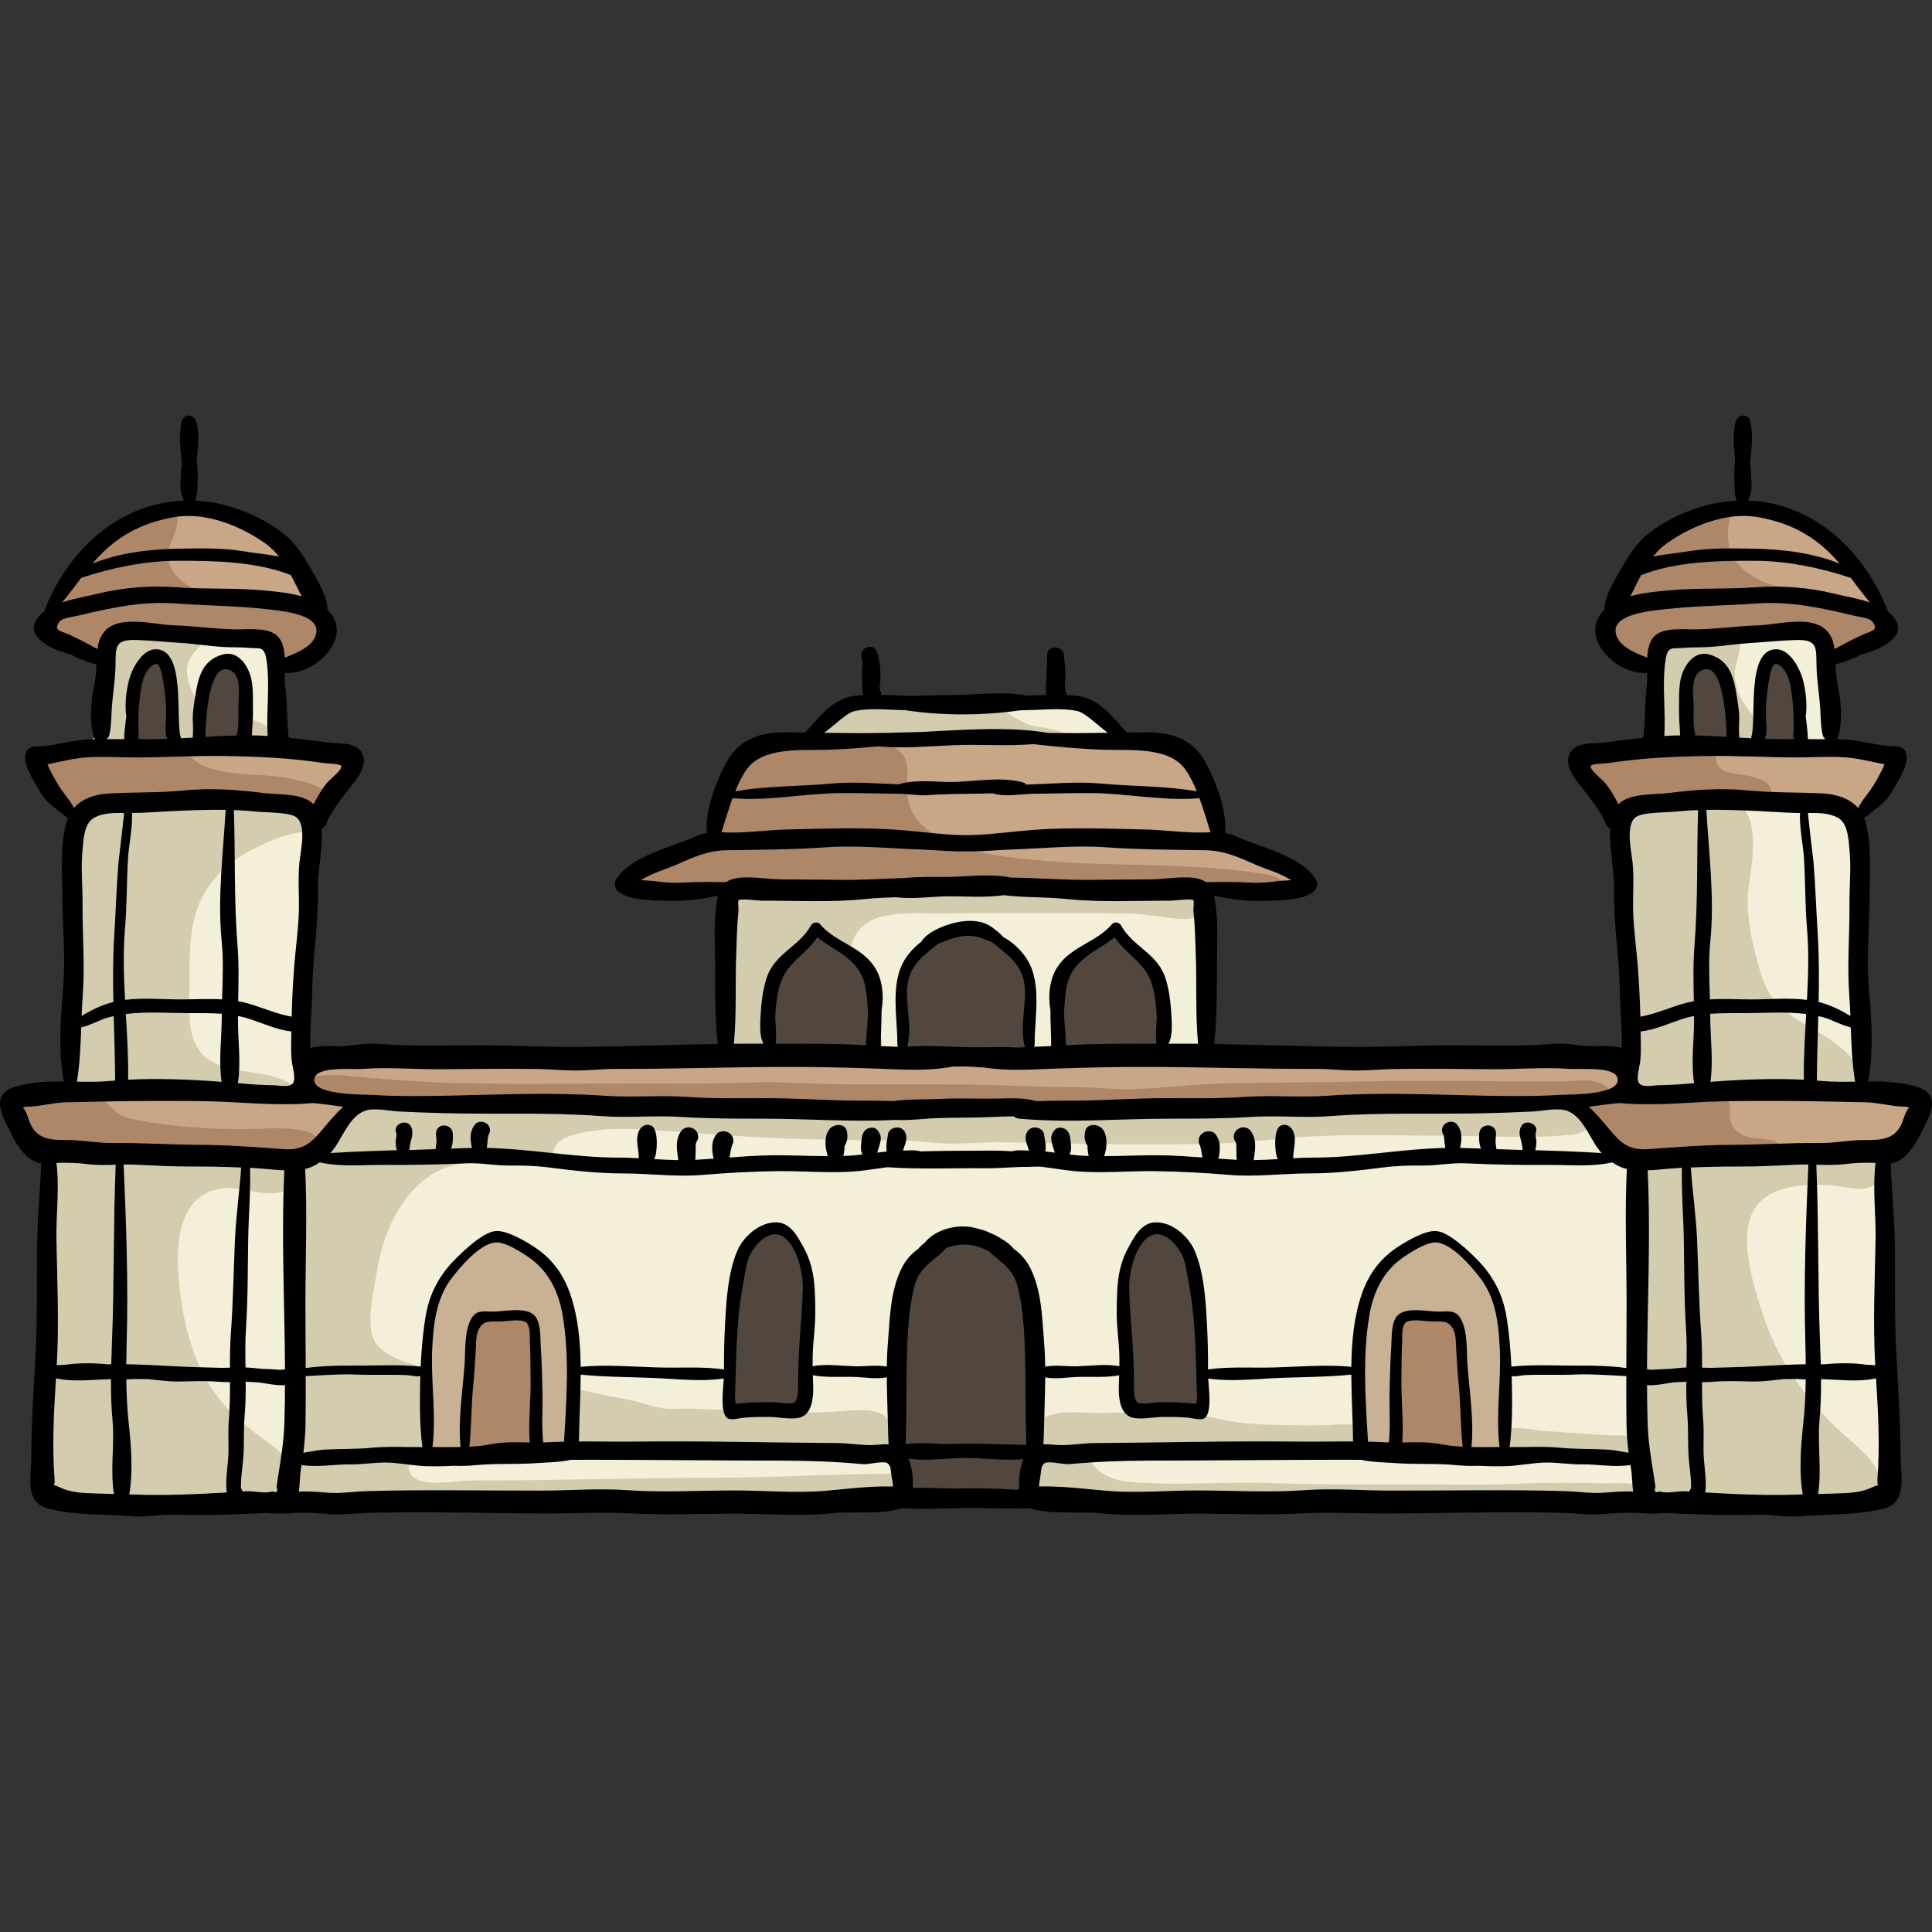 <?xml version="1.0" encoding="iso-8859-1"?>
<!-- Generator: Adobe Illustrator 19.0.0, SVG Export Plug-In . SVG Version: 6.00 Build 0)  -->
<svg version="1.1" id="Layer_1" xmlns="http://www.w3.org/2000/svg" xmlns:xlink="http://www.w3.org/1999/xlink" x="0px" y="0px"
	 viewBox="0 0 512.002 512.002" style="enable-background:new 0 0 512.002 512.002;" xml:space="preserve">
<rect x="0" y="0" width="512.002" height="512.002" fill="#333333" stroke="none"/>
<path style="fill:#F4EFD9;" d="M324.081,221.301c0.159,0.7,4.132,2.291,4.86,2.694c1.64,0.909,3.281,1.819,4.921,2.728
	c2.227,1.234,4.342,2.215,6.751,2.951c1.428,0.437,4.234,1.679,4.045,3.627c-0.26,2.681-5.61,2.149-7.459,2.483
	c-3.689,0.669-7.391-0.088-11.085-0.321c-1.718-0.108-3.65-0.12-4.895,1.07c-1.233,1.179-1.321,3.125-1.011,4.803
	c1.036,5.598,1.582,10.633,0.929,16.378c-0.599,5.265-1.117,10.479-1.361,15.856c-0.075,1.646-0.142,3.345,0.436,4.888
	c1.565,4.179,6.371,2.46,9.78,2.191c4.471-0.352,8.943-0.705,13.414-1.058c2.829-0.223,5.664-0.529,8.497-0.67
	c2.142-0.107,4.22,0.413,6.386,0.506c11.429,0.494,22.873,0.625,34.311,0.424c5.712-0.1,11.42-0.503,17.129-0.597
	c2.35-0.039,4.32,0.802,6.612,1.051c3.498,0.381,7.16,0.152,10.678,0.207c1.137,0.018,2.327,0.025,3.339-0.493
	c1.395-0.711,2.166-2.303,2.311-3.863c0.164-1.763-0.352-3.476-0.25-5.205c0.123-2.098,0.372-4.158,0.29-6.269
	c-0.379-9.664-1.62-19.304-1.757-28.965c-0.143-9.999-1.146-23.498-10.023-29.838c-0.901-0.644-1.927-1.295-2.252-2.353
	c-0.314-1.025,0.162-2.168,0.94-2.906c0.779-0.738,1.811-1.14,2.836-1.457c2.69-0.832,5.524-1.194,8.336-1.064
	c2.214,0.102,4.758,0.396,6.334-1.162c1.562-1.543,1.221-3.864,1.22-5.848c0-2.022,0.57-3.792,0.322-5.797
	c-0.463-3.728-0.387-8.374-4.693-9.919c-1.636-0.587-3.538-0.376-5.022-1.28c-1.381-0.841-2.087-2.505-2.186-4.119
	c-0.293-4.804,2.35-11.157,4.406-15.427c2.087-4.336,5.07-8.194,9.01-10.995c5.854-4.163,13.188-7.338,20.26-8.473
	c15.794-2.53,30.009,9.638,38.319,31.497c-3.838,2.622-7.55,4.554-11.813,6.508c-0.756,0.347-1.544,0.719-2.039,1.386
	c-0.544,0.735-0.641,1.724-0.466,2.622c0.271,1.393,0.853,2.464,1.025,3.886c0.196,1.612,0.183,3.284,0.248,4.906
	c0.124,3.131,0.177,6.266,0.092,9.4c-0.023,0.878-0.028,1.825,0.481,2.54c0.61,0.857,1.753,1.109,2.789,1.295
	c4.081,0.733,8.162,1.467,12.243,2.199c0.352,3.413-0.93,6.959-3.384,9.359c-1.712,1.674-3.981,2.853-5.158,4.937
	c-1.634,2.893-0.576,5.991,0.106,8.957c0.716,3.11,0.444,6.557,0.472,9.789c0.063,7.169,0.068,14.337,0.056,21.506
	c-0.01,5.677-0.032,11.354-0.049,17.031c-0.007,2.17,0.317,4.366,0.184,6.5c-0.163,2.619-0.623,5.064-0.39,7.72
	c0.073,0.828,0.228,1.74,0.875,2.262c0.842,0.68,2.068,0.383,3.125,0.153c2.636-0.576,5.569-0.465,7.804,1.046
	c3.095,2.093,3.013,5.929,1.853,9.097c-0.589,1.61-1.677,3.111-3.238,3.821c-1.21,0.55-2.678,0.628-3.638,1.546
	c-1.206,1.153-1.082,3.08-0.869,4.736c0.584,4.531,1.15,8.989,1.389,13.547c0.927,17.833,1.098,35.709,1.339,53.571
	c0.078,5.81-0.601,11.629-0.937,17.494c-8.168,5.117-16.599,4.072-24.522,4.045c-69.224-0.237-138.446-1.121-207.669-1.15
	c-74.435-0.031-148.872,0.627-223.307,1.06c-10.338,0.06-20.674,0.55-31.958-2.419c-0.666-5.326-1.899-10.294-1.791-15.233
	c0.345-15.619,1.429-31.222,1.789-46.841c0.121-5.241,0.339-10.513,0.045-15.752c-0.106-1.899-0.514-3.862-0.283-5.675
	c0.34-2.665,0.406-4.579-1.376-6.89c-1.662-2.157-3.983-3.72-5.735-5.803c-1.752-2.084-2.893-5.101-1.646-7.522
	c1.425-2.765,5.064-3.335,8.168-3.532c1.343-0.085,2.738-0.178,3.912-0.834c3.223-1.801,2.964-9.121,3.097-12.327
	c0.229-5.536-0.229-11.079,0.101-16.614c0.485-8.155-0.377-16.382-0.044-24.553c0.22-5.384-1.992-10.148,0.102-15.52
	c0.395-1.012,0.883-2.189,0.323-3.12c-0.466-0.774-1.451-1.008-2.266-1.399c-1.801-0.862-2.17-2.36-3.095-3.922
	c-1.089-1.839-2.533-3.585-3.745-5.36c-0.709-1.039-1.451-2.275-1.072-3.474c0.472-1.491,2.325-1.946,3.878-2.138
	c3.136-0.387,6.387-0.714,9.131-2.28c5.682-3.24,5.018-11.719,4.448-17.31c-0.409-4.019-3.269-7.866-7.226-8.973
	c-2.549-0.713-5.725-0.637-7.177-2.85c-1.106-1.685-0.61-3.926,0.074-5.822c2.752-7.629,8.06-14.289,14.812-18.768
	c6.98-4.631,14.487-8.625,23.059-8.688c2.149-0.016,4.302,0.134,6.419,0.504c8.619,1.507,15.453,6.833,20.362,13.913
	c3.163,4.562,5.563,9.628,7.583,14.785c1.149,2.932,1.839,4.542-0.067,7.28c-1.619,2.327-3.957,4.163-6.621,5.138
	c-1.821,0.667-4.005,1.121-4.905,2.84c-0.525,1.003-0.458,2.2-0.378,3.329c0.246,3.46,0.491,6.919,0.737,10.379
	c0.106,1.489,0.252,3.083,1.195,4.241c1.44,1.765,4.067,1.803,6.346,1.778c2.53-0.03,4.95,0.674,7.318,1.508
	c1.64,0.578,2.233,0.624,2.623,2.249c0.2,0.832,0.398,2.397-0.148,3.143c-6.424,8.767-8.91,18.633-8.995,29.35
	c-0.054,6.839-0.551,13.661-0.879,20.489c-0.162,3.381-0.386,6.802-0.291,10.188c0.083,2.953-1.519,5.407-1.574,8.386
	c-0.042,2.346,0.968,4.862,3.051,5.94c1.182,0.61,2.555,0.699,3.882,0.775c6,0.342,12.045,0.934,18.054,0.997
	c3.655,0.039,6.778-1.044,10.285-1.793c5.124-1.094,10.605-0.457,15.806-0.439c6.128,0.022,12.255-0.042,18.382-0.183
	c5.418-0.125,11.733-1.307,17.039-0.169c6.309,1.353,13.174,0.37,19.613,0.165c1.532-0.049,3.14-0.12,4.45-0.913
	c1.59-0.964,2.436-2.851,2.605-4.703c0.22-2.398-0.182-4.541,0.184-6.937c0.472-3.083,0.268-6.398,0.212-9.507
	c-0.064-3.598-0.495-7.531-0.081-11.102c0.279-2.403,1.607-4.292,1.215-6.861c-0.253-1.661-1.292-3.316-2.907-3.785
	c-0.96-0.279-1.988-0.114-2.974,0.053c-3.175,0.538-6.35,1.077-9.525,1.614c-2.795,0.473-5.346-0.05-8.152-0.297
	c-1.108-0.097-2.248-0.203-3.239-0.711s-1.807-1.519-1.741-2.63c0.083-1.383,1.4-2.322,2.607-3
	c3.257-1.826,6.559-3.148,10.133-4.082c3.555-0.929,7.152-2.998,10.496-4.566c1.29-3.885,2.564-7.341,3.586-10.868
	c1.781-6.143,5.263-11.865,11.597-14.021c1.633-0.556,3.415-0.917,5.143-0.974c1.443-0.047,2.916,0.572,4.321,0.454
	c3.59-0.304,5.557-5.137,8.041-7.248c3.212-2.731,7.769-3.145,11.983-2.997c8.081,0.283,15.863-0.625,23.963-0.13
	c8.417,0.515,16.879,1.289,25.308,0.524c3.174-0.287,6.715,2.616,9.965,4.28c2.606,1.334,5.013,4.319,7.534,4.348
	C317.13,195.661,320.965,207.607,324.081,221.301z"/>
<g>
	<path style="fill:#C9A685;" d="M44.428,135.301c-6.082,0.143-16.113,3.821-19.806,8.819c-2.581,3.493-3.351,8.221-6.377,11.454
		c-1.972,2.107-3.959,3.401-5.29,6.181c-1.801,3.762-0.983,4.58,2.408,6.715c2.065,1.3,3.959,2.757,6.364,3.452
		c1.674,0.484,3.645,0.189,4.95,1.486c2.897-2.263,2.52-6.008,6.879-6.501c6.8-0.769,14.074,0.998,20.96,0.974
		c4.384-0.016,11.409-0.803,15.531,0.836c3.118,1.24,2.404,4.344,3.106,7.475c4.567,0.527,8.867-0.906,11.152-4.656
		c1.555-2.553,3.222-5.578,1.963-8.456c-0.843-1.927-2.711-3.077-3.69-4.938c-1.311-2.495-1.633-5.298-3.046-7.796
		c-1.709-3.022-4.049-5.809-6.803-7.948C64.497,136.003,56.415,134.028,44.428,135.301z"/>
	<path style="fill:#C9A685;" d="M43.035,197.676c-3.647,1.324-9.647,0.56-13.6,0.557c-4.817-0.003-9.801-0.113-14.516,0.633
		c-7.328,1.159-2.27,8.497,0.825,12.244c0.987,1.196,2.092,3.209,3.42,4.039c2.711,1.695,5.953-0.682,8.98-1.336
		c11.182-2.416,23.672-1.378,35.082-1.378c7.578,0,12.482-0.333,17.959,4.49c2.595-1.953,12.645-11.934,10.875-15.465
		c-1.065-2.124-5.301-2.021-7.23-2.248c-4.887-0.575-9.737-1.24-14.663-1.259C60.639,197.914,51.156,197.567,43.035,197.676z"/>
	<path style="fill:#C9A685;" d="M33.011,289.292c-5.006-1.152-11.216-0.326-16.271,0.31c-2.669,0.335-8.662-0.245-11.038,1.076
		c-4.915,2.731,1.317,11.772,5.019,12.955c4.948,1.581,11.681,1.813,16.775,2.081c8.535,0.447,17.098-0.013,25.648,0.281
		c5.545,0.191,11.08,0.23,16.64,0.285c3.206,0.031,7.327,1.243,10.414,0.707c4.541-0.789,8.26-6.017,10.509-9.551
		c2.989-4.697,6.26-4.765,11.559-4.523c8.696,0.396,17.561,0.617,26.274,0.294c7.912-0.294,15.845-0.694,23.782-0.863
		c6.483-0.137,13.054-0.149,19.533,0.075c15.142,0.524,30.309,0.623,45.452,1.188c32.653,1.22,65.438,0.42,98.154,0.42
		c6.977,0,14.04,0.323,21.008,0.015c23.741-1.05,47.889,0.98,71.532-1.441c4.431-0.454,9.465-2.172,12.985,1.319
		c2.862,2.839,3.863,7.141,7.153,9.636c2.679,2.03,6.765,2.201,10.031,2.452c6.44,0.494,13.257-0.082,19.662-0.571
		c8.709-0.666,17.493-1.401,26.254-1.105c9.211,0.311,15.39,3.078,21.795-5.401c6.442-8.526-2.514-9.08-9.545-9.08
		c-16.87,0-33.666,1.09-50.517,1.113c-3.155,0.004-6.542,0.019-9.568-1.004c-3.355-1.134-3.262-2.469-4.677-5.229
		c-3.459-6.75-13.293-4.674-19.557-4.362c-9.284,0.462-18.579,0.778-27.887,0.855c-10.083,0.083-20.197-0.108-30.272,0.257
		c-18.973,0.69-38.207,0.079-57.231-0.528c-18.412-0.588-36.747-0.899-54.99-0.628c-5.632,0.084-11.263,0.33-16.897,0.334
		c-10.048,0.01-20.07-0.985-30.114-0.845c-23.483,0.326-46.859,0.508-70.28,0.566c-8.254,0.021-16.536-0.277-24.81-0.277
		c-4.571,0-15.302-2.482-17.519,3.494c-0.779,2.101-0.022,4.888-2.027,6.303c-1.22,0.861-4.317,0.828-5.764,0.904
		c-3.882,0.203-7.693-0.524-11.554-0.703c-5.297-0.245-10.598-0.394-15.901-0.513C42.493,289.491,37.177,290.251,33.011,289.292z"/>
	<path style="fill:#C9A685;" d="M427.419,213.712c1.514,0.561,3.203,0.737,5.174,0.439c7.082-1.07,13.737-2.409,20.963-2.453
		c7.307-0.045,14.602,0.499,21.902,0.738c3.403,0.111,9.251-0.086,12.288,1.81c3.177,1.984,2.935,4.444,5.969-0.263
		c1.727-2.68,3.205-5.429,4.889-8.112c1.04-1.657,2.936-3.182,2.735-5.361c-2.352-1.167-5.494-0.921-8.073-1.232
		c-4.956-0.598-10.001-0.856-14.991-1.059c-9.919-0.402-19.85,0.227-29.739,0.586c-8.341,0.302-17.368-1.204-25.545,0.751
		c-5.399,1.291-4.4,5.802-1.61,9.27C423.235,211.13,425.126,212.862,427.419,213.712z"/>
	<path style="fill:#C9A685;" d="M437.9,174.008c0.709-4.258,3.32-5.363,7.403-5.57c9.027-0.456,18.026-0.904,27.056-1.406
		c5.136-0.285,8.398-0.489,10.636,3.927c0.453,0.892,0.665,2.741,1.743,3.271c1.714,0.842,5.885-1.283,7.463-1.962
		c5.325-2.292,9.128-4.431,5.998-10.341c-2.662-5.026-6.035-10.434-9.951-14.658c-5.84-6.299-13.045-10.811-21.321-13.087
		c-4.066-1.118-7.44-0.025-11.377,0.91c-5.306,1.26-11.22,1.808-15.401,5.788c-3.167,3.015-6.787,8.336-8.829,12.246
		c-1.655,3.171-3.783,6.983-5.114,10.287C423.074,171.189,437.018,181.057,437.9,174.008z"/>
	<path style="fill:#C9A685;" d="M236.848,196.284c-10.778,0-22.098-0.656-32.656,1.749c-5.304,1.207-7.345,3.485-8.896,8.736
		c-0.784,2.652-1.553,5.175-2.46,7.778c-0.591,1.696-0.642,4.275-1.733,5.721c-1.681,2.228-6.615,3.839-9.112,4.975
		c-3.591,1.634-10.023,2.52-12.763,5.559c-3.304,3.664,1.778,4.323,4.52,4.467c9.541,0.5,19.245,0.001,28.798,0.001
		c41.919,0,83.747-0.26,125.577,1.406c2.981,0.118,23.945,0.453,15.295-6.154c-3.752-2.865-9.183-4.805-13.563-6.451
		c-3.122-1.174-7.496-1.45-8.361-4.716c-1.37-5.171-0.879-10.517-3.452-15.55c-3.325-6.502-9.805-7.419-16.437-7.814
		c-10.3-0.612-20.657-0.523-30.988-0.541C259.391,195.429,248.044,197.859,236.848,196.284z"/>
</g>
<g>
	<path style="fill:#51473F;" d="M240.189,395.665c-2.503-11.16-3.782-23.991-2.173-35.395c1.334-9.455,0.306-22.287,7.743-29.424
		c6.434-6.175,15.847-5.595,21.658,0.767c2.913,3.191,4.172,8.775,5.421,12.808c1.603,5.177,1.715,10.337,2.144,15.676
		c0.599,7.469-0.142,15.358-0.813,22.824c-0.409,4.548-0.52,9.454-1.457,13.831c-3.275-1.723-8.049-0.641-11.602-0.319
		c-4.03,0.366-8.233,1.19-12.273,1.223C245.116,397.687,241.71,396.979,240.189,395.665z"/>
	<path style="fill:#51473F;" d="M214.292,344.428c0.389-3.244-1.206-7.193-1.67-10.304c-0.492-3.306-0.873-5.066-3.961-6.885
		c-11.86-6.982-14.308,17.265-14.703,23.858c-0.439,7.318-0.916,14.896-0.509,22.249c4.433-0.228,8.976,0.249,13.492,0.028
		c2.002-0.098,4.882-0.833,6.461-0.585C217.035,363.653,213.555,353.012,214.292,344.428z"/>
	<path style="fill:#51473F;" d="M305.487,325.556c-4.01,0.575-6.046,6.984-6.796,10.198c-0.614,2.628-1.465,5.736-1.365,8.452
		c0.095,2.609,0.61,5.343,0.869,7.971c0.595,6.063,0.988,11.89,0.555,17.938c-0.354,4.945,7.925,3.879,11.086,3.707
		c1.984-0.108,7.726,0.722,9.091-1.308c0.862-1.281,0.245-5.195,0.304-6.658c0.115-2.839-0.053-5.659,0.095-8.49
		c0.218-4.179-0.425-8.456-0.946-12.602c-0.547-4.346-1.782-8.047-3.146-12.158C313.683,327.939,310.392,325.167,305.487,325.556z"
		/>
</g>
<path style="fill:#D3CCAE;" d="M193.811,236.626c0.736,2.766-0.058,6.18-0.217,9.017c-0.331,5.903-0.721,11.873-0.779,17.782
	c-0.054,5.447-0.226,10.835,0.044,16.247c2.193,0.097,4.604-0.272,6.813-0.456c4.607-0.385,9.222,0.003,13.842-0.234
	c3.387-0.173,6.522,0.525,9.691,0.976c2.148,0.305,5.943,1.522,8.112,0.736c5.723-2.076-0.399-13.693-2.197-16.978
	c-2.948-5.386-5.874-11.582-1.547-17.153c4.215-5.427,14.479-4.462,20.626-4.493c16.653-0.087,33.363-0.16,50.026,0.002
	c4.735,0.046,9.181,0.97,13.835,1.377c3.348,0.292,8.04-0.05,7.786-4.298c-0.338-5.644-7.943-3.762-11.855-3.762
	c-10.484,0.002-20.985-0.737-31.471-1.011c-18.21-0.476-36.56-1.348-54.75-0.041c-6.578,0.473-13.206,0.699-19.789,1.031
	C199.462,235.494,196.581,234.802,193.811,236.626z"/>
<g>
	<path style="fill:#51473F;" d="M216.082,247.227c-1.999,2.612-5.203,4.815-7.708,6.938c-3.153,2.673-3.99,6.308-4.427,10.344
		c-0.376,3.477-0.121,7.011-0.125,10.492c-0.001,0.985-0.161,1.582,0.505,2.267c0.833,0.858,2.917,1.063,3.973,1.118
		c4.969,0.254,9.957,0.127,14.927,0.129c1.626,0,5.427,0.979,6.91,0.095c0.787-0.47,0.771-1.186,0.884-2.035
		c0.286-2.148,0.362-4.359,0.382-6.526c0.028-2.992,0.964-6.987,0.104-9.902c-0.7-2.371-3.51-4.484-5.139-6.215
		c-1.278-1.357-2.641-2.631-4.168-3.705C220.885,249.301,218.313,247.016,216.082,247.227z"/>
	<path style="fill:#51473F;" d="M254.649,245.695c-1.552,0.626-3.346,0.789-4.902,1.496c-2.258,1.024-4.719,2.7-6.45,4.481
		c-3.098,3.188-3.978,7.816-4.293,12.1c-0.233,3.158-0.073,6.434,0.076,9.593c0.076,1.6,0.086,3.286,0.239,4.877
		c0.135,1.405,0.352,1.387,1.684,1.611c6.116,1.024,12.623,0.076,18.802,0.201c2.52,0.051,5.033,0.004,7.545,0.186
		c1.007,0.073,3.362,0.823,4.291,0.225c1.746-1.126,0.428-5.733,0.531-7.504c0.19-3.243,0.155-6.376,0-9.611
		c-0.141-2.937,0.165-6.073-1.43-8.72c-1.11-1.84-3.439-2.831-5.11-4.078c-1.367-1.021-2.786-1.989-4.333-2.725
		C259.374,246.909,257.551,246.988,254.649,245.695z"/>
</g>
<path style="fill:#D3CCAE;" d="M459.201,168.545c-2.821-0.964-8.567,0.227-11.635,0.55c-1.847,0.195-5.171-0.001-6.579,1.363
	c-1.868,1.81-1.318,6.222-1.529,8.414c-0.413,4.281-0.866,8.636-0.996,12.912c-0.082,2.667-0.332,4.394,2.106,5.216
	c4.151,1.402,9.891,0.345,14.236,0.206c3.999-0.127,8.007,0.885,11.964,0.811c4.244-0.081,2.545-2.423,0.568-4.938
	c-3.679-4.68-7.399-8.156-7.644-14.515C459.618,176.646,463.5,166.369,459.201,168.545z"/>
<g>
	<path style="fill:#51473F;" d="M295.004,246.844c-1.254,1.368-3.761,2.201-5.343,3.25c-1.899,1.259-3.827,2.449-5.499,4.014
		c-2.748,2.57-3.109,6.002-2.922,9.672c0.19,3.728,0.026,7.452,0.23,11.182c0.089,1.631-0.856,4.914,0.918,5.76
		c0.998,0.476,3.354,0.12,4.398,0.065c3.04-0.161,6.115-0.368,9.162-0.354c2.615,0.011,5.214-0.258,7.83-0.255
		c1.059,0.001,2.776,0.293,3.777-0.156c1.736-0.779,1.113-4.503,1.115-6.29c0-3.3,0.159-6.675-0.153-9.957
		c-0.285-2.993-2.105-6.168-3.993-8.432c-1.122-1.346-2.46-2.546-3.683-3.807C299.573,250.228,298.143,249.487,295.004,246.844z"/>
	<path style="fill:#51473F;" d="M458.709,197.814c1.371-0.878,0.468-3.578,0.496-4.898c0.049-2.313-0.388-4.571-0.777-6.841
		c-0.168-0.983-0.553-1.921-0.69-2.909c-0.103-0.743,0.023-1.389-0.134-2.116c-0.296-1.373-0.851-3.044-1.789-4.113
		c-1.02-1.16-3.012-1.347-4.456-1.144c-1.773,0.25-2.435,1.295-3.047,2.846c-1.112,2.82-1.446,5.829-1.438,8.844
		c0.007,2.452-0.439,4.969-0.027,7.408c0.306,1.811,2.03,1.92,3.575,2.261c1.56,0.344,2.981,0.658,4.588,0.742
		C455.985,197.946,457.811,198.388,458.709,197.814z"/>
	<path style="fill:#51473F;" d="M469.843,174.435c-1.472,1.962-2.301,4.851-2.69,7.269c-0.43,2.679-0.823,5.474-1.046,8.177
		c-0.158,1.901-0.224,3.803-0.38,5.703c-0.098,1.192-0.375,2.235,0.917,2.693c1.471,0.521,3.288,0.312,4.817,0.381
		c0.843,0.038,1.634-0.078,2.47-0.001c0.575,0.054,1.373,0.241,1.927-0.021c1.423-0.675,1.365-3.655,1.406-4.938
		c0.078-2.41,0.072-4.716-0.54-7.065c-0.695-2.669-1.051-5.389-1.882-8.023C474.259,176.759,473.382,174.034,469.843,174.435z"/>
</g>
<path style="fill:#D3CCAE;" d="M54.431,169.783c-3.912-1.565-8.927-1.812-13.147-1.993c-2.932-0.126-6.539-0.56-9.188,0.824
	c-2.987,1.561-3.035,4.655-3.381,7.916c-0.517,4.868-1.304,9.677-1.771,14.536c-0.282,2.936-0.953,4.89,1.921,5.888
	c4.615,1.603,10.604,1.343,15.409,1.298c6.616-0.061,13.189,0.756,19.84,0.495c2.485-0.097,9.626,0.17,8.412-3.974
	c-1.649-5.628-15.306-4.145-19.214-7.902c-2.116-2.034-3.116-4.956-3.657-7.791C48.962,175.443,50.765,173.369,54.431,169.783z"/>
<path style="fill:#51473F;" d="M40.68,174.191c-2.433,1.091-3.8,4.322-4.4,6.709c-0.727,2.889-1.301,5.874-1.317,8.859
	c-0.01,1.944-0.389,3.9-0.325,5.833c0.039,1.178,0.262,1.37,1.325,1.648c1.584,0.414,3.175,0.761,4.819,0.873
	c1.011,0.068,3.301,0.548,4.225,0.045c1.143-0.623,1.197-3.75,1.234-4.764c0.093-2.579-0.119-5.196-0.571-7.735
	c-0.399-2.237-0.549-4.512-1.024-6.724C44.175,176.742,43.111,174.145,40.68,174.191z"/>
<path style="fill:#D3CCAE;" d="M93.299,294.061c-4.507,2.394-6.547,7.543-9.968,10.875c-3.391,3.301-3.78,6.593-3.65,11.206
	c0.206,7.306,0.248,14.745,0.249,22.076c0.001,9.287-0.021,18.603,0.025,27.853c0.026,5.244-0.358,10.613-0.604,15.806
	c-0.211,4.464-3.848,8.313-3.365,12.851c0.233,2.189,1.451,2.533,3.552,2.794c3.858,0.477,7.941,0.599,11.83,0.777
	c29.255,1.333,58.406-3.085,87.591-2.228c12.578,0.369,25.447,0.826,38.01,0.018c4.205-0.271,8.332-0.523,12.548-0.525
	c2.139-0.001,5.032,0.77,7.06,0.197c1.334-0.377,2.749-1.554,2.793-3.066c0.085-2.932-3.156-2.084-5.384-2.084
	c-14.463,0.003-28.928,0.991-43.432,0.991c-21.987,0-43.933,0.794-65.921,0.74c-3.489-0.009-13.714,2.227-15.946-1.905
	c-2.568-4.759,9.79-4.732,11.989-4.792c9.358-0.249,18.715-0.594,28.077-0.474c11.066,0.141,21.977-0.195,32.96-1.59
	c10.972-1.394,22.887-0.776,33.993-0.799c4.019-0.009,8.087,0.051,12.102,0.22c1.986,0.084,6.187,1.119,8.071,0.245
	c2.416-1.121,0.549-6.213-1.28-7.887c-2.972-2.721-11.023-1.315-14.682-1.163c-8.531,0.354-17.017-0.103-25.519-0.467
	c-3.442-0.148-6.907-0.182-10.342-0.4c-3.209-0.203-6.656,0.41-9.806-0.38c-2.883-0.723-5.451-1.581-8.477-2.132
	c-7.527-1.371-14.937-3.256-22.495-4.5c-8.942-1.471-18.063-1.51-26.966-3.213c-4.956-0.948-12.772-2.471-16.279-6.574
	c-3.666-4.287-1.001-14.121-0.241-19.073c1.31-8.546,4.668-17.463,11.1-23.483c7.8-7.299,17.201-6.217,27.09-5.806
	c2.322,0.096,6.608,0.406,8.288-1.63c0.258-0.313,0.425-1.936,0.732-2.498c1.255-2.293,3.66-2.945,6.024-3.552
	c8.431-2.166,17.527-1.119,26.102-0.572c9.582,0.612,19.15,1.479,28.749,1.788c10.251,0.33,20.526,0.511,30.781,0.522
	c3.946,0.004,7.688,0.614,11.599,0.806c4.391,0.216,8.776-0.311,13.168-0.31c10.985,0,21.962,0.538,32.945,0.502
	c8.952-0.029,17.907,0.124,26.855-0.21c8.553-0.32,17.016-1.515,25.55-1.912c11.597-0.54,23.298-0.112,34.908-0.112
	c10.666,0,21.943,0.784,32.576-0.238c4.921-0.473,8.45-4.022,3.148-7.188c-1.892-1.129-3.601-1.243-5.771-1.239
	c-5.598,0.01-11.213,0.192-16.803,0.495c-9.198,0.499-18.404,0.779-27.602,1.177c-10.918,0.473-21.956,0.756-32.882,0.764
	c-3.564,0.003-6.749-1.376-10.317-1.454c-3.682-0.08-7.362,0.182-11.041,0.244c-10.808,0.182-21.669,0.614-32.481,0.21
	c-5.525-0.207-11.039-0.994-16.574-0.902c-4.643,0.077-9.221,0.947-13.853,1.169c-3.664,0.177-7.24-0.333-10.961-0.23
	c-9.09,0.252-18.243,0.567-27.34,0.205c-17.012-0.677-33.743,0.056-50.708,0.056c-7.616,0-15.206,0.188-22.79-0.551
	c-7.281-0.709-14.583-1.677-21.911-1.681C110.911,291.823,102.373,293.006,93.299,294.061z"/>
<path style="fill:#51473F;" d="M59.546,175.579c-1.373-0.415-3.648,1.951-4.318,2.93c-1.44,2.105-1.619,4.748-1.813,7.196
	c-0.284,3.567-1.487,7.122-0.811,10.729c0.219,1.165,1.299,1.007,2.384,1.15c1.157,0.153,2.311,0.309,3.477,0.369
	c1.012,0.053,2.342,0.349,3.351,0.173c1.206-0.209,1.486-1.408,1.863-2.4c0.673-1.779,0.963-3.328,1.055-5.242
	c0.145-2.992,0.072-5.983-0.144-8.974c-0.086-1.195-0.217-2.539-0.759-3.623C63.008,176.249,61.389,175.8,59.546,175.579z"/>
<g>
	<path style="fill:#C9B193;" d="M130.28,328.352c-2.124,0.282-4.789,2.452-6.362,3.779c-2.062,1.738-4.05,3.983-5.569,6.207
		c-1.425,2.088-2.14,4.712-3.128,7.04c-1.187,2.795-1.516,5.748-2.152,8.69c-1.282,5.94-0.774,11.826-1.072,17.814
		c-0.142,2.849-0.07,5.772,0.026,8.633c0.06,1.798-0.116,3.826,1.724,4.635c2.47,1.087,5.888,0.619,8.503,0.716
		c4.75,0.176,9.137-0.209,13.871-0.695c3.41-0.35,6.839-0.622,10.27-0.546c1.031,0.022,4.003,0.712,4.649,0.021
		c0.637-0.683,0.237-3.149,0.235-4.035c-0.006-3.311,0.333-6.573,0.395-9.876c0.102-5.518,0.425-11.332-0.196-16.82
		c-0.626-5.541-1.681-10.791-4.501-15.652c-1.149-1.981-2.818-4.016-4.566-5.483C139.545,330.38,136.324,329.604,130.28,328.352z"/>
	<path style="fill:#C9B193;" d="M377.115,328.874c-7.006,0.814-13.5,8.986-15.685,15.13c-2.47,6.942-2.531,15.527-2.172,22.807
		c0.228,4.626,0.792,9.369,0.776,13.971c-0.015,4.188,3.223,3.546,6.779,3.706c6.871,0.309,13.784,0.285,20.635,0.722
		c2.314,0.148,4.579-0.007,6.891-0.004c1.268,0.001,2.575,0.527,3.381-0.522c1.101-1.434,0.875-4.89,1.007-6.606
		c0.253-3.279,0.032-6.513,0.032-9.794c-0.001-5.477,0.17-10.944-0.26-16.397c-0.456-5.774-2.934-10.133-6.083-14.884
		c-1.681-2.537-4.322-5.01-6.724-6.858c-1.011-0.777-1.789-1.076-3.03-1.236C381.251,328.722,379.313,329.006,377.115,328.874z"/>
</g>
<g>
	<path style="fill:#D3CCAE;" d="M82.653,221.029c-3.65-1.65-11.244,1.877-14.612,3.504c-7.135,3.445-13.369,8.907-15.87,16.576
		c-2.16,6.625-1.949,13.444-1.949,20.314c0,4.698-0.539,9.971,1.233,14.448c4.423,11.174,19.826,5.507,27.632,12.991
		c-3.134,1.382-7.398,0.743-10.772,0.743c-7.539,0-15.06-0.198-22.592-0.245c-6.741-0.042-13.402-0.589-20.14-0.305
		c-2.22,0.094-4.375,0.274-6.516,0.018c-0.445-5.706,0.836-11.609,0.437-17.384c-0.819-11.847,0.221-23.585-0.214-35.439
		c-0.182-4.963-1.121-10.793-0.211-15.727c0.761-4.131,4.264-5.345,8.048-6.204c6.449-1.463,13.268-1.224,19.848-1.213
		c7.354,0.013,14.619-0.781,21.959-0.485c3.209,0.13,6.838-0.381,9.895,0.757c0.846,0.315,1.274,0.439,1.99,1.079
		C83.183,216.571,80.993,217.781,82.653,221.029z"/>
	<path style="fill:#D3CCAE;" d="M33.883,306.686c-4.763-1.932-10.413-0.533-15.374-1.177c-2.272-0.295-3.873-1.573-5.228,0.477
		c-1.414,2.14-0.44,7.066-0.44,9.562c0,4.369-0.103,8.703-0.268,13.059c-0.778,20.49-1.964,41.086-1.712,61.622
		c0.04,3.306-0.07,5.174,3.071,6.441c4.864,1.961,10.854,2.21,16.031,2.363c10.894,0.321,21.812-0.501,32.69-0.501
		c6.472,0,16.683,2.141,14.775-8.294c-0.584-3.195-3.153-5.621-5.669-7.448c-4.263-3.093-8.386-6.095-11.943-10.041
		c-8.518-9.448-11.483-22.038-12.51-34.482c-0.859-10.405,0.739-23.811,14.251-23.43c4.279,0.121,14.368,4.202,15.603-1.955
		c0.322-1.607,0.618-4.978-0.775-6.092c-1.48-1.183-6.651-0.747-8.492-0.828C56.413,305.458,44.851,306.014,33.883,306.686z"/>
	<path style="fill:#D3CCAE;" d="M225.746,187.112c-3.064,0.603-9.031,5.739-9.877,8.676c1.27,1.029,3.323,0.988,4.893,0.991
		c3.616,0.006,7.38-0.086,11.003-0.247c6.803-0.302,13.6-0.521,20.41-0.811c6.86-0.292,13.841-0.458,20.698-0.44
		c3.446,0.009,8.024-0.323,11.273,0.719c-1.822-3.099-8.966-2.869-12.1-4.182c-2.761-1.157-5.357-3.475-8.219-4.272
		c-4.916-1.37-11.436-0.272-16.542-0.49C240.968,186.788,234.197,185.444,225.746,187.112z"/>
	<path style="fill:#D3CCAE;" d="M433.949,308.172c0.085,14.632-0.731,29.356-0.513,44.016c0.149,9.972,1.112,19.927,1.509,29.875
		c0.182,4.569-1.69,11.653,2.375,14.738c2.087,1.584,4.131,1.174,6.658,1.292c4.372,0.207,8.799,0.446,13.194,0.441
		c9.204-0.013,17.962-0.572,27.116,0.619c4.789,0.623,14.344,1.832,14.269-5.46c-0.063-6.109-7.36-10.985-11.189-14.643
		c-8.696-8.31-15.718-17.667-19.65-29.215c-2.562-7.524-7.563-22.051-2.699-29.558c4.889-7.546,17.818-6.743,25.356-5.462
		c4.129,0.701,7.653-0.051,8.622-4.464c1.372-6.243-5.009-5.07-9.584-5.271c-9.385-0.411-18.857,0.671-28.27,0.625
		C452.785,305.661,443.764,303.861,433.949,308.172z"/>
	<path style="fill:#D3CCAE;" d="M460.438,211.374c-6.954-1.731-16.548-0.262-23.525,1.169c-5.507,1.13-7.937,3.922-7.916,9.663
		c0.029,8.153,1.301,16.541,1.712,24.705c0.356,7.076,0.94,14.09,1.516,21.084c0.464,5.645,0.258,11.131-0.007,16.782
		c-0.113,2.41-0.859,3.298,1.334,4.426c2.66,1.37,7.378,0.218,10.319,0.158c9.078-0.19,18.196-0.641,27.278-0.995
		c3.288-0.129,6.643-0.085,9.893,0.281c3.545,0.398,6.15,0.953,9.261-1.173c6.539-4.466-4.519-11.659-8.218-13.827
		c-4.028-2.36-8.517-4.579-11.614-8.189c-2.755-3.212-3.887-7.465-4.959-11.476c-1.324-4.955-2.297-9.646-2.358-14.783
		c-0.049-4.303,1.06-8.233,1.29-12.468c0.161-2.962,0.184-6.409-0.652-9.285C463.108,215.093,461.11,213.678,460.438,211.374z"/>
	<path style="fill:#D3CCAE;" d="M274.765,386.65c-0.755,1.618-2.617,5.733-1.799,7.438c0.965,2.009,4.492,1.536,6.358,1.753
		c11.962,1.39,24.028,1.207,36.081,1.207c12.328,0,24.747-0.407,37.049-0.012c11.46,0.367,22.971-0.394,34.437,0.136
		c10.245,0.473,20.547-0.116,30.789,0.359c2.029,0.094,18.218,1.583,17.268-2.956c-0.428-2.05-8.028-1.441-9.776-1.48
		c-7.829-0.178-15.57-0.222-23.406,0.12c-9.876,0.432-19.823,0.108-29.709,0.121c-11.792,0.013-23.726,0.141-35.512-0.307
		c-10.745-0.409-21.565,0.529-32.323,0.011c-5.512-0.265-10.536-0.378-14.233-4.532c-1.745-1.961-3.023-2.58-5.683-2.853
		C282.101,385.427,276.073,383.696,274.765,386.65z"/>
</g>
<g>
	<path style="fill:#AD8768;" d="M203.218,197.263c-7.736,1.841-9.998,13.566-12.187,19.841c-0.679,1.946-1.273,4.479-3.03,5.761
		c-2.862,2.09-7.571,2.312-10.819,3.846c-1.497,0.707-10.055,4.72-9.402,7.196c0.646,2.451,9.798,1.206,11.422,1.112
		c8.989-0.521,17.989-0.097,26.974,0.294c4.018,0.174,7.948,0.742,11.912,0.955c4.093,0.22,8.169-0.503,12.253-0.619
		c6.072-0.174,12.101-0.509,18.181-0.508c10.8,0.001,21.602,0.041,32.399,0.001c13.279-0.05,26.553,0.397,39.831,0.542
		c3.265,0.036,6.529,0.054,9.794,0.041c2.103-0.008,7.019,0.936,8.527-0.939c2.164-2.69-4.255-3.178-6.092-3.455
		c-18.251-2.739-36.981-1.619-55.354-3.155c-11.746-0.983-36.784-2.678-37.287-18.704c-0.091-2.893,0.783-6.652-0.891-9.169
		c-1.764-2.652-5.352-3.286-8.222-3.789C222.576,194.999,210.664,193.938,203.218,197.263z"/>
	<path style="fill:#AD8768;" d="M3.68,292.08c1.381,3.594,2.024,7.242,4.388,10.527c2.306,3.204,6.613,2.51,10.215,2.965
		c6.891,0.87,13.918,0.134,20.845,0.626c6.474,0.461,13.032,0.255,19.533,0.24c3.99-0.009,25.897,3.08,26.228-2.718
		c0.361-6.339-15.871-4.467-19.432-4.463c-9.683,0.013-20.197-0.619-29.714-2.531c-3.575-0.719-4.688-1.579-7.059-3.971
		c-1.723-1.738-3.263-2.327-5.821-2.73C18.453,289.332,5.377,287.842,3.68,292.08z"/>
	<path style="fill:#AD8768;" d="M81.416,289.109c3.99,1.969,10.102,1.971,14.477,2.446c9.299,1.011,18.466,0.964,27.792,1.46
		c7.147,0.38,14.123-0.964,21.287-0.786c7.688,0.19,15.347,1.109,23.042,1.089c9.885-0.026,19.723,0.913,29.6,0.984
		c15.57,0.11,31.075-2.216,46.745-1.41c10.369,0.533,20.683,1.908,31.054,2.357c6.213,0.268,12.563-0.402,18.734-1.007
		c9.12-0.895,18.351-1.254,27.522-1.415c19.48-0.342,38.953,0.492,58.431,0.492c9.116,0,18.281,0.025,27.36-0.805
		c6.984-0.638,12.142-0.364,15.655,6.445c1.044,2.024,1.742,4.527,3.758,5.809c3.033,1.929,7.367,1.633,10.734,1.913
		c4.67,0.388,9.341,0.046,13.988,0.264c5.166,0.242,10.829,0.377,15.87-0.808c1.131-0.266,4.287-1.137,4.009-2.679
		c-0.316-1.751-6.245-1.655-7.474-1.952c-2.87-0.695-5.004-2.047-5.559-5.023c-0.328-1.757,0.616-3.675-0.765-5.016
		c-1.469-1.428-5.364-1.364-7.228-1.486c-3.953-0.259-7.67-0.449-11.617,0.115c-5.335,0.762-8.071,2.599-12.35-1.469
		c-3.726-3.543-8.509-1.991-13.333-1.991c-17.415,0-34.803-0.387-52.21-0.012c-13.188,0.284-26.328,0.122-39.518,0.632
		c-6.986,0.271-13.935,1.154-20.923,1.392c-4.957,0.17-9.69-0.528-14.647-0.527c-10.783,0.002-21.542-0.713-32.321-0.736
		c-9.827-0.021-19.654-0.017-29.481-0.011c-8.714,0.004-17.181-0.89-25.872-0.49c-9.061,0.417-18.141,0.247-27.212,0.247
		c-14.907,0-29.84,0.268-44.713-0.006c-6.305-0.116-12.498-0.306-18.79-0.737c-5.59-0.382-11.208-0.861-16.773-1.43
		C87.455,284.625,76.065,284.944,81.416,289.109z"/>
	<path style="fill:#AD8768;" d="M418.353,201.966c3.817,3.246,4.055,10.471,8.604,13.43c2.147,1.396,4.824-0.343,7.208-1.107
		c4.423-1.416,8.285-1.892,12.894-2.119c4.662-0.229,9.274-0.009,13.886,0.433c2.22,0.212,7.899,1.305,8.436-1.771
		c1.048-5.992-10.001-5.097-12.726-6.622c-2.94-1.646-0.618-4.228-3.556-5.711c-1.999-1.008-4.744-0.321-6.832-0.236
		c-3.358,0.139-6.737,0.045-10.092,0.18C430.353,198.68,425.638,198.344,418.353,201.966z"/>
	<path style="fill:#AD8768;" d="M454.744,135.371c-15.925,1.73-21.142,16.147-27.742,27.919c-2.332,4.16-1.143,7.466,2.248,10.472
		c2.5,2.217,6.785,4.268,9.091,1.223c1.396-1.844,1.098-3.874,3.256-5.018c2.806-1.487,6.703-0.806,9.751-0.929
		c7.156-0.29,14.372-1.001,21.47-1.732c3.972-0.409,8.213-0.768,9.621,3.311c2.27,6.57,12.265,2.312,16.029-1.207
		c7.014-6.56-9.998-9.828-14.287-11.15c-7.659-2.361-15.227-1.688-21.756-7.03c-3.446-2.82-4.688-6.068-4.482-10.546
		C458.075,137.854,459.776,134.696,454.744,135.371z"/>
	<path style="fill:#AD8768;" d="M44.529,198.748c-6.44-2.064-13.77-1.067-20.367-0.689c-2.817,0.162-11.284-0.42-13.265,1.916
		c-2.18,2.572,1.031,8.423,2.632,10.357c1.276,1.541,2.945,4.559,5.001,4.959c4.1,0.798,10.032-2.315,14.282-2.625
		c6.497-0.473,13.133-0.064,19.653-0.056c6.402,0.008,12.779-0.231,19.186-0.247c4.102-0.01,5.821,1.889,9.445,2.976
		c2.096,0.628,4.229-0.013,5.241-2.221c2.045-4.46-5.121-5.752-8.125-6.509c-6.362-1.603-12.893-0.911-19.28-2.206
		c-1.884-0.382-4.833-1.168-6.452-2.228C50.981,201.197,50.187,199.475,44.529,198.748z"/>
	<path style="fill:#AD8768;" d="M44.529,134.876c-5.246,1.791-10.355,3.244-14.98,6.432c-3.623,2.498-5.113,4.717-7.602,8.179
		c-2.892,4.024-5.372,8.036-8.542,11.762c-3.716,4.369-0.954,6.844,3.374,9.276c2.793,1.569,8.511,5.247,11.299,2.992
		c2.339-1.892,1.539-6.19,4.545-7.199c3.307-1.11,8.687,0.557,12.087,0.796c6.333,0.445,12.829,0.021,19.068,0.944
		c1.838,0.272,4.292,0.354,6.002,1.105c2.867,1.257,1.317,2.586,1.783,5.263c0.543,3.127,3.545,3.784,6.376,3.285
		c2.856-0.504,5.973-3.677,7.541-6.103c0.996-1.541,1.188-3.343,1.141-5.301c-0.07-2.932-1.411-3.734-4.324-4.453
		c-9.641-2.38-19.239-0.277-28.658-4.617c-4.711-2.17-9.842-5.627-9.038-11.432C44.89,143.71,49.986,136.09,44.529,134.876z"/>
	<path style="fill:#AD8768;" d="M130.832,349.158c-2.338-0.294-4.917-0.534-5.651,2.196c-1.224,4.552-0.692,9.027-0.703,13.644
		c-0.011,4.65-0.233,9.093-0.823,13.699c-0.158,1.229-1.271,5.153-0.568,6.298c0.95,1.545,5.883,0.775,7.306,0.743
		c2.991-0.066,6.45,0.037,9.412-0.424c2.381-0.37,1.76-2.143,1.76-4.227c0.001-5.013,0.473-9.963,0.815-14.95
		c0.287-4.186,0.263-8.304-0.565-12.432c-0.3-1.496-0.712-3.594-2-4.627C138.082,347.688,134.772,348.285,130.832,349.158z"/>
	<path style="fill:#AD8768;" d="M377.813,348.593c-2.457,0.418-6.804-0.617-7.934,2.089c-1.183,2.833-0.382,7.366-0.263,10.348
		c0.169,4.214,0.025,8.443-0.137,12.658c-0.069,1.797,0.001,3.611,0.003,5.41c0.001,0.988-0.593,3.415-0.041,4.253
		c0.582,0.884,1.835,0.742,2.745,0.823c2.518,0.225,4.946,0.576,7.484,0.569c2.043-0.006,4.1-0.01,6.124-0.008
		c0.969,0.001,1.672,0.376,2.301-0.413c0.437-0.548,0.413-2.22,0.46-2.919c0.132-1.969,0.395-3.963,0.416-5.938
		c0.039-3.798-0.238-7.392-0.674-11.153c-0.454-3.923-0.453-8.016-1.263-11.877C386.112,348.062,380.94,347.64,377.813,348.593z"/>
</g>
<g>
	<path style="fill:#D3CCAE;" d="M275.214,383.482c-0.221-2.731-1.307-6.375,1.545-7.823c4.607-2.339,11.876-0.942,16.857-1.229
		c6.426-0.37,12.714,0.205,19.131,0.183c6-0.021,11.666,2.142,17.641,2.597c6.961,0.531,14.131,0.571,21.11,0.5
		c1.981-0.02,7.628-0.992,8.975,0.859c0.898,1.232-0.398,3.905-1.437,4.621c-1.601,1.103-5.001,0.531-6.749,0.633
		c-5.9,0.344-11.763,0.597-17.679,0.591c-12.692-0.01-25.357,0.726-38.037,0.701c-4.536-0.009-9.12-0.135-13.642,0.015
		C280.57,385.209,276.024,386.594,275.214,383.482z"/>
	<path style="fill:#D3CCAE;" d="M399.154,378.814c2.828-0.982,7.79,0.294,10.708,0.461c5.511,0.315,11.012,0.817,16.515,1.121
		c2.177,0.12,10.208-0.833,8.15,3.792c-0.812,1.823-2.216,1.397-4.106,1.396c-4.51-0.003-9.023,0.057-13.532,0.006
		c-4.195-0.048-8.3-0.49-12.486-0.291c-1.586,0.075-3.465,0.335-4.978-0.217C399.575,383.705,398.988,379.785,399.154,378.814z"/>
</g>
<path d="M507.346,287.814c-4.116-1.093-8.188-1.242-12.264-1.211c1.468-7.998,0.925-16.376,0.211-24.408
	c-0.768-8.657,0.205-17.196,0.205-25.859c0-6.187,0.581-12.881-1.261-18.887c-0.075-0.243-0.163-0.471-0.253-0.7
	c0.124-0.059,0.248-0.116,0.369-0.214c2.865-2.32,5.381-3.709,7.222-7.042c1.499-2.712,3.782-5.874,3.736-9.049
	c-0.02-1.427-1.201-2.655-2.646-2.647c-5.172,0.032-9.979-1.87-15.16-1.898c-0.208-0.001-0.415-0.001-0.623-0.001
	c1.254-3.225,1.11-7.334,0.747-10.612c-0.303-2.739-1.065-5.327-1.125-8.111c-0.008-0.39-0.026-0.798-0.036-1.197
	c1.43-0.149,2.954-0.898,4.223-1.321c0.845-0.283,1.636-0.679,2.366-1.16c6.519-1.658,13.512-5.612,7.888-10.898
	c-0.193-0.182-0.401-0.354-0.615-0.522c-6.096-15.899-19.514-28.709-36.964-29.42c0.02-0.216,0.044-0.433,0.06-0.65
	c1.096-1.782,0.698-4.238,0.62-6.333c-0.034-0.915-0.142-1.872-0.273-2.85c0.031-0.398,0.061-0.797,0.108-1.191
	c0.363-3.068,0.766-7.153-0.129-10.162c-0.556-1.873-3.053-1.733-3.664,0c-1.107,3.145-0.57,7.129-0.249,10.506
	c-0.064,0.541-0.12,1.071-0.155,1.573c-0.121,1.745-0.132,3.46,0.004,5.154c-0.038,1.347,0.044,2.643,0.487,3.735
	c0.032,0.079,0.074,0.146,0.113,0.217c-8.191,0.35-17.321,3.826-23.686,8.96c-3.525,2.842-5.966,7.22-8.147,11.13
	c-1.304,2.337-3.288,5.838-3.224,8.809c-7.362,7.125,3.222,17.476,11.261,16.76c0.026,1.356,0.042,2.624-0.087,3.648
	c-0.571,4.504-0.352,9.049-0.922,13.539c-3.412,0.344-6.798,0.773-10.231,1.255c-2.792,0.394-7.256-0.278-9.061,2.6
	c-1.744,2.78,0.438,6.055,2.126,8.197c2.555,3.24,5.052,6.291,6.929,9.942c0.086,0.667,0.415,1.319,1.068,1.813l0.448,0.341
	c-0.391,5.324,1.135,11.277,1.011,16.186c-0.227,8.957,1.352,17.75,1.477,26.688c0.06,4.347,0.529,8.657,0.521,12.997
	c-0.001,0.794-0.017,1.528-0.015,2.225c-2.883-0.958-6.853-0.265-9.714-0.568c-2.813-0.298-5.49-0.758-8.319-0.537
	c-8.983,0.702-18.102,0.35-27.12,0.359c-8.566,0.008-17.141,0.501-25.676,0.443c-12.335-0.083-24.75-0.579-37.13-0.781
	c0.951-9.276,0.568-18.559,0.789-27.809c0.083-3.458-0.116-7.269-0.681-10.662c-0.046-0.277-0.103-0.544-0.165-0.807
	c4.418,0.92,9.025,1.531,13.287,1.352c3.415-0.142,10.603,0.019,13.32-2.672c0.765-0.757,0.94-2.043,0.383-2.968
	c-3.745-6.229-14.839-8.61-20.977-11.368c-1.183-0.532-2.179-0.823-3.124-0.995c0.699-5.661-2.606-14.357-5.485-19.248
	c-3.382-5.746-8.911-7.463-15.145-7.419c-1.795,0.012-3.605,0.038-5.418,0.064c-4.106-4.518-7.512-9.473-14.202-9.834
	c-0.594-0.032-1.205-0.047-1.811-0.069c0.054-0.482-0.048-1.014-0.37-1.566c0.359,0.617,0.031-0.746,0.03-1.068
	c-0.006-0.915,0.063-1.8,0.106-2.713c0.083-1.75-0.252-3.386-0.349-5.12c-0.162-2.868-4.614-2.902-4.491,0
	c0.003,0.282,0.008,0.552,0.012,0.827c-0.01,1.937-0.284,4.034-0.221,6.052c-0.146,1.158-0.292,2.425,0.016,3.536
	c-1.724,0.023-3.452,0.074-5.153,0.165c-5.154-0.988-10.415-0.552-15.805-0.269c-4.767,0.25-9.783,0.047-14.659,0.39
	c-2.681-0.183-5.456-0.281-8.205-0.291c0.07-0.492-0.063-0.987-0.339-1.413c-0.022-0.318-0.026-0.639-0.015-0.964
	c0.485-2.974,0.059-6.436-0.639-8.805c-0.006,0.001-0.01,0.002-0.016,0.003c-0.059-0.173-0.123-0.347-0.202-0.519
	c-1.015-2.214-4.707-0.647-3.94,1.661c0.068,0.207,0.117,0.43,0.178,0.646c0.238,1.357-0.202,3.116-0.103,4.412
	c0.129,1.677,0.016,3.41,0.271,5.067c-0.353,0.015-0.717,0.019-1.065,0.038c-6.689,0.361-10.094,5.316-14.202,9.834
	c-1.811-0.026-3.621-0.051-5.417-0.064c-6.234-0.044-11.763,1.673-15.145,7.419c-2.879,4.891-6.184,13.586-5.485,19.248
	c-0.944,0.171-1.941,0.463-3.124,0.995c-6.138,2.759-17.231,5.138-20.976,11.368c-0.557,0.927-0.381,2.212,0.383,2.968
	c2.717,2.691,9.904,2.529,13.32,2.672c4.262,0.178,8.869-0.432,13.287-1.352c-0.063,0.263-0.12,0.53-0.165,0.807
	c-0.565,3.393-0.765,7.203-0.681,10.662c0.222,9.25-0.162,18.532,0.79,27.809c-12.382,0.202-24.797,0.698-37.13,0.781
	c-8.535,0.057-17.11-0.436-25.676-0.443c-9.018-0.009-18.137,0.343-27.12-0.359c-2.828-0.221-5.506,0.238-8.319,0.537
	c-2.861,0.303-6.832-0.391-9.714,0.568c0.002-0.697-0.013-1.431-0.015-2.225c-0.008-4.34,0.461-8.65,0.521-12.997
	c0.124-8.938,1.704-17.731,1.477-26.688c-0.124-4.909,1.401-10.862,1.011-16.186l0.448-0.341c0.653-0.494,0.982-1.146,1.067-1.813
	c1.877-3.65,4.376-6.702,6.929-9.942c1.689-2.142,3.87-5.415,2.126-8.197c-1.806-2.879-6.27-2.208-9.061-2.6
	c-3.432-0.483-6.819-0.911-10.231-1.255c-0.569-4.49-0.351-9.034-0.922-13.539c-0.13-1.024-0.113-2.292-0.087-3.648
	c8.039,0.718,18.623-9.635,11.261-16.76c0.064-2.97-1.921-6.472-3.224-8.809c-2.181-3.91-4.622-8.288-8.147-11.13
	c-6.365-5.133-15.494-8.61-23.687-8.96c0.039-0.07,0.082-0.138,0.114-0.217c0.444-1.093,0.524-2.389,0.486-3.735
	c0.136-1.694,0.126-3.409,0.004-5.154c-0.035-0.502-0.092-1.032-0.155-1.573c0.321-3.376,0.857-7.361-0.249-10.506
	c-0.61-1.733-3.108-1.873-3.664,0c-0.893,3.01-0.492,7.095-0.129,10.162c0.047,0.395,0.077,0.793,0.108,1.191
	c-0.13,0.977-0.238,1.935-0.272,2.85c-0.077,2.095-0.475,4.551,0.62,6.333c0.017,0.217,0.039,0.434,0.06,0.65
	c-17.449,0.711-30.866,13.521-36.963,29.42c-0.214,0.168-0.421,0.34-0.615,0.522c-5.623,5.286,1.37,9.239,7.888,10.898
	c0.73,0.481,1.519,0.878,2.366,1.16c1.269,0.424,2.793,1.173,4.223,1.321c-0.01,0.399-0.028,0.807-0.036,1.197
	c-0.059,2.784-0.822,5.372-1.125,8.111c-0.362,3.278-0.508,7.385,0.748,10.612c-0.208,0.001-0.416,0.001-0.623,0.001
	c-5.182,0.028-9.989,1.931-15.161,1.898c-1.446-0.009-2.626,1.221-2.646,2.647c-0.046,3.175,2.237,6.337,3.736,9.049
	c1.842,3.333,4.357,4.722,7.222,7.042c0.121,0.097,0.245,0.155,0.369,0.214c-0.089,0.228-0.178,0.457-0.252,0.7
	c-1.844,6.006-1.262,12.699-1.262,18.887c0,8.663,0.973,17.202,0.205,25.859c-0.712,8.032-1.255,16.41,0.211,24.408
	c-4.076-0.031-8.149,0.117-12.264,1.211c-7.741,2.056-4.086,7.81-1.421,13.133c1.364,2.725,3.62,6.137,6.691,7.146
	c0.36,0.118,0.685,0.181,1.001,0.22c-0.237,6.687-0.909,13.344-1.06,20.044c-0.227,10.102,0.14,20.279-0.414,30.367
	c-0.502,9.164-1.118,18.219-1.15,27.415c-0.018,5.078-1.82,12.014,4.385,13.619c7.414,1.92,14.691,1.425,22.274,2.053
	c3.571,0.295,7.17-0.401,10.776-0.388c4.854,0.019,9.76,0.205,14.609-0.051c3.37-0.178,6.835-0.202,10.222-0.413
	c1.868,0.144,3.739,0.237,5.724,0.089c3.525-0.262,6.857-0.165,10.377,0.167c3.68,0.349,6.842-0.149,10.478-0.26
	c15.859-0.49,31.61,0.104,47.497,0.138c7.615,0.016,15.063-0.425,22.625-0.025c9.078,0.48,18.297,0.057,27.388,0.063
	c8.516,0.006,17.365,0.8,25.822-0.098c5.809-0.617,12.787,0.472,18.547-1.334c5.38,0.282,10.891,0.064,16.103-0.051
	c4.618-0.103,9.238,0.158,13.853,0.112c1.382-0.015,2.668,0.081,3.857-0.099c5.784,1.865,12.827,0.752,18.679,1.374
	c8.458,0.899,17.306,0.104,25.822,0.098c9.091-0.006,18.31,0.417,27.388-0.063c7.562-0.4,15.009,0.041,22.625,0.025
	c15.888-0.034,31.639-0.627,47.497-0.138c3.636,0.113,6.797,0.609,10.478,0.26c3.519-0.332,6.852-0.429,10.376-0.167
	c1.986,0.148,3.856,0.055,5.724-0.089c3.386,0.21,6.852,0.235,10.223,0.413c4.848,0.256,9.753,0.072,14.608,0.051
	c3.605-0.015,7.204,0.682,10.776,0.388c7.582-0.627,14.86-0.133,22.274-2.053c6.205-1.607,4.404-8.541,4.385-13.619
	c-0.032-9.197-0.647-18.25-1.149-27.415c-0.553-10.088-0.188-20.265-0.415-30.367c-0.15-6.699-0.823-13.358-1.06-20.044
	c0.315-0.039,0.641-0.102,1.002-0.22c3.071-1.01,5.327-4.422,6.691-7.146C511.433,295.624,515.086,289.87,507.346,287.814z
	 M441.808,143.927c6.602-4.67,15.934-8.336,24.105-6.876c9.076,1.622,15.749,5.394,21.607,12.325
	c-6.951-2.872-15.483-3.841-22.359-3.958c-6.084-0.103-12.102-0.277-18.091,0.735c-2.74,0.464-5.958,0.724-9.015,1.354
	C439.114,146.187,440.333,144.972,441.808,143.927z M434.911,152.411c9.371-3.674,20.45-3.822,30.25-3.797
	c8.297,0.022,17.305,1.837,25.34,4.541c1.653,2.191,3.272,4.406,5.057,6.501c-3.207-1.092-6.815-1.669-9.573-2.352
	c-6.529-1.615-13.97-2.171-20.678-1.671c-7.561,0.563-15.101,0.134-22.64,0.79c-3.14,0.273-7.053,0.604-10.602,1.592
	C433.033,156.158,433.927,154.254,434.911,152.411z M428.141,167.323c-0.295-4.621,9.302-5.432,12.61-5.821
	c8.309-0.978,16.517-0.974,24.864-1.585c8.838-0.646,17.359,1.234,25.889,3.285c1.202,0.29,3.919,0.544,4.642,1.459
	c1.969,2.492-0.38,2.572-2.216,3.405c-2.757,1.253-5.178,2.519-7.739,3.945c-0.101-0.666-0.236-1.323-0.428-1.956
	c-2.495-8.245-13.924-4.47-19.932-4.315c-5.457,0.14-10.854,0.985-16.306,1.057c-3.068,0.04-8.688-0.62-11.074,1.779
	c-1.342,1.348-1.792,3.456-1.927,5.697C433.101,172.989,428.378,171.033,428.141,167.323z M478.866,192.629
	c-0.083-0.9-0.197-1.792-0.338-2.678c0.411-3.14,0.117-6.38-0.655-9.513c-0.748-3.038-3.405-8.313-7.071-8.376
	c-8.172-0.141-5.215,18.551-6.677,23.206c-0.039,0.126-0.045,0.254-0.047,0.381c-1.049-0.054-2.097-0.117-3.147-0.178
	c-0.038-0.643-0.11-1.292-0.082-1.937c0.023-0.55,0.009-1.073,0.009-1.604c0.26-2.647-0.34-5.854-0.604-7.517
	c-0.766-4.823-1.799-9.447-7.286-10.965c-4.285-1.187-7.091,3.436-7.692,7.152c-0.433,2.68-0.266,5.429-0.31,8.132
	c-0.032,1.974,0.226,4.116,0.279,6.157c-1.4,0.018-2.798,0.056-4.192,0.144c0.453-6.737-0.702-13.715,0.371-20.362
	c0.574-3.552,1.813-2.72,4.566-2.968c2.19-0.198,4.19-0.115,6.367-0.22c3.879-0.189,7.724-0.85,11.601-1.086
	c3.877-0.236,7.903-0.661,11.775-0.783c5.866-0.184,5.578,1.695,5.66,6.698c0.067,4.105,0.802,7.943,1.021,12.019
	c0.066,1.232,0.199,8.034,1.391,7.283c-0.117,0.074-0.216,0.171-0.301,0.279c-1.475-0.002-2.949-0.003-4.423-0.004
	C479.139,194.805,478.964,193.705,478.866,192.629z M468.036,191.283c-0.191-3.881,0.18-8.219,0.955-12.025
	c0.419-2.063,0.934-4.614,3.147-2.507c1.885,1.794,2.35,4.646,2.678,7.068c0.477,3.528,0.675,7.757,0.416,11.358
	c-0.022,0.307,0.14,0.551,0.369,0.704c-1.301-0.001-2.603-0.002-3.904-0.004c-1.348-0.002-2.7-0.032-4.054-0.078
	C468.32,194.505,468.119,192.948,468.036,191.283z M448.843,187.203c-0.047-2.489-0.863-7.637,1.594-9.256
	c6.432-4.237,7.091,14.056,7.141,17.23c0.001,0.039,0.023,0.064,0.028,0.101c-2.776-0.162-5.553-0.309-8.324-0.372
	c-0.125-0.633-0.273-1.267-0.347-1.951C448.734,191.075,448.878,189.094,448.843,187.203z M428.895,213.14
	c-1.033-2.049-2.229-4.103-3.609-5.748c-0.663-0.789-4.095-3.44-3.725-4.41c0.238-0.623,3.694-0.606,4.808-0.777
	c8.706-1.343,17.238-1.716,26.037-1.856c7.949-0.126,15.81,0.39,23.754,0.377c4.296-0.008,8.735-0.319,13.025-0.003
	c3.393,0.248,6.841,1.162,10.241,1.829c-0.861,2.097-2.428,4.796-3.065,5.796c-1.44,2.256-2.812,3.541-3.946,5.778
	c-2.248-2.596-5.843-3.685-9.574-3.867c-6.675-0.326-13.254-0.135-19.93-0.803c-6.803-0.68-14.031-0.15-20.788,0.716
	C438.44,210.644,431.781,210.112,428.895,213.14z M453.235,269.525c-0.001-0.285-0.008-0.572-0.01-0.859
	c2.858-0.214,5.746-0.167,8.723-0.169c5.437-0.004,11.223-0.463,16.71,0.228c-0.339,5.811-0.697,11.624-0.61,17.411
	c-7.837-0.402-16.075-0.068-23.741,0.485c-0.342,0.025-0.683,0.056-1.025,0.083C454.096,281.183,453.243,274.858,453.235,269.525z
	 M464.128,264.858c-3.628-0.003-7.328-0.216-10.979-0.006c-0.149-5.138-0.399-10.34,0.104-15.38
	c1.146-11.482-0.377-23.308-1.051-34.851c4.761-0.085,9.473,0.122,14.328,0.343c3.519,0.161,6.976,0.459,10.493,0.493
	c-0.19,3.916,0.827,8.304,1.05,11.923c0.379,6.186,0.271,12.381,0.798,18.55c0.541,6.321,0.337,12.682-0.003,19.052
	C474.032,264.364,468.876,264.863,464.128,264.858z M479.128,215.458c2.683-0.037,5.556-0.055,7.92,1.251
	c2.789,1.539,2.84,6.004,3.124,8.999c0.425,4.495-0.087,9.261-0.045,13.788c0.076,8.11-0.644,15.986-0.054,24.128
	c0.134,1.851,0.221,3.73,0.294,5.619c-2.574-1.572-5.178-2.855-8.228-3.659c-0.06-0.017-0.123-0.023-0.184-0.039
	c0.124-5.997,0.141-11.99-0.237-17.94c-0.407-6.391-0.6-12.786-1.121-19.171C480.537,227.727,479.545,219.94,479.128,215.458z
	 M481.866,269.294c0.461,0.105,0.927,0.192,1.381,0.32c2.495,0.703,4.727,2.098,7.231,2.662c0.173,4.833,0.371,9.7,1.138,14.377
	c-2.974,0.051-5.957,0.085-8.966-0.198c-0.381-0.036-0.77-0.057-1.155-0.089C481.513,280.701,481.714,274.999,481.866,269.294z
	 M434.784,273.35c3.627-0.378,7.621-2.173,10.954-3.281c1.065-0.353,2.13-0.612,3.194-0.825c0.002,0.445,0.008,0.891,0.007,1.335
	c-0.008,5.156-0.821,11.185,0.018,16.478c-3.117,0.266-6.232,0.514-9.359,0.54c-1.609,0.013-4.457,0.784-5.314-0.675
	c-0.731-1.245,0.29-4.469,0.418-5.837C434.943,278.548,434.818,275.908,434.784,273.35z M448.883,265.342
	c-0.563,0.102-1.127,0.208-1.685,0.345c-4.11,1.013-8.278,3.024-12.486,3.744c-0.108-4.416-0.335-8.828-0.671-13.231
	c-0.372-4.884-1.098-9.744-1.24-14.647c-0.126-4.347,0.29-8.636-0.15-12.972c-0.319-3.143-2.091-10.448,1.185-12.239
	c2.025-1.107,8.209-1.045,10.517-1.279c1.908-0.192,3.793-0.315,5.665-0.387c-0.398,11.983,0.003,23.946-0.961,35.886
	C448.665,255.425,448.793,260.406,448.883,265.342z M226.305,188.495c3.999-0.976,9.012-0.362,13.143-0.309
	c0.115,0.001,0.233,0.007,0.348,0.008c9.883,1.51,20.623,1.478,30.61,0.044c0.716-0.013,1.441-0.042,2.151-0.051
	c4.13-0.053,9.144-0.666,13.143,0.309c1.924,0.47,4.956,3.518,7.888,5.704c-5.295,0.078-10.604,0.136-15.843,0.027
	c-8.222-1.386-16.824-1.065-25.104-0.695c-2.799,0.125-5.589,0.267-8.371,0.454c-3.158,0.057-6.328,0.161-9.549,0.235
	c-5.388,0.123-10.854,0.059-16.304-0.021C221.349,192.015,224.381,188.965,226.305,188.495z M197.872,203.912
	c4.258-6.023,14.506-5.022,21.169-5.211c4.579-0.13,9.102-0.476,13.605-0.917c6.621,0.633,13.351-0.015,19.995-0.296
	c6.958-0.295,14.21,0.301,21.219-0.282c6.321,0.705,12.658,1.313,19.103,1.496c6.663,0.189,16.911-0.812,21.169,5.211
	c1.175,1.662,2.169,3.669,3.041,5.809c-8.221-1.496-17.211-1.282-25.446-2.065c-6.504-0.618-13.234,0.117-19.861,0.255
	c-0.107-0.221-0.286-0.41-0.551-0.491c-6.008-1.813-13.636-0.14-19.862-0.181c-2.641-0.018-9.409-0.732-13.308,0.614
	c-5.979-0.214-12.012-0.754-17.864-0.197c-8.236,0.783-17.227,0.568-25.446,2.065C195.704,207.582,196.697,205.575,197.872,203.912z
	 M194.137,211.531c9.41,0.835,19.164-1.282,28.539-1.355c5.12-0.04,10.261,0.14,15.385,0.176c2.6,0.018,6.33,0.699,9.345,0.237
	c2.039-0.046,4.073-0.133,6.071-0.183c3.165-0.081,6.402-0.034,9.616-0.176c3.182,1.079,7.795,0.142,10.851,0.121
	c5.123-0.037,10.263-0.216,15.385-0.176c9.374,0.073,19.13,2.19,28.539,1.355c1.125,3.055,2.051,6.25,2.93,9.024
	c-0.862,0.034-1.793,0.078-2.88,0.08c-4.887,0.012-9.779-0.719-14.668-0.817c-10.032-0.201-20.039-0.644-30.059,0.167
	c-4.768,0.386-9.559,1.032-14.331,1.267c-0.949,0.047-1.904,0.068-2.858,0.086c-0.954-0.019-1.908-0.04-2.858-0.086
	c-4.772-0.235-9.563-0.881-14.331-1.267c-10.02-0.811-20.028-0.368-30.059-0.167c-4.888,0.098-9.781,0.83-14.668,0.817
	c-1.087-0.003-2.018-0.047-2.88-0.08C192.086,217.782,193.013,214.587,194.137,211.531z M180.707,233.91
	c-2.66,0.154-5.114-0.095-7.761-0.462c-0.473-0.066-1.8-0.082-3.082-0.187c2.695-1.814,6.542-2.882,8.992-3.941
	c4.814-2.081,8.454-3.906,13.769-3.999c8.7-0.151,17.548-0.155,26.221-0.774c8.445-0.603,17.127,0.324,25.597,0.599
	c3.491,0.114,7.589,0.588,11.56,0.466c3.972,0.122,8.068-0.352,11.56-0.466c8.47-0.275,17.152-1.202,25.597-0.599
	c8.673,0.618,17.521,0.623,26.221,0.774c5.315,0.093,8.955,1.917,13.769,3.999c2.451,1.06,6.296,2.126,8.992,3.941
	c-1.282,0.106-2.609,0.121-3.082,0.187c-2.647,0.368-5.101,0.616-7.761,0.462c-3.964-0.23-7.827-0.182-11.739-0.143
	c-0.445-0.318-0.961-0.576-1.567-0.762c-3.617-1.116-9.12,0.019-12.889,0.036c-5.563,0.026-11.125,0.078-16.687,0.129
	c-6.907,0.063-13.722-0.551-20.59-0.595c-5.29-1.14-11.479-0.225-16.608-0.181c-3.277,0.027-7.326-0.102-11.161,0.263
	c-5.478,0.181-10.943,0.562-16.465,0.513c-5.563-0.05-11.125-0.104-16.688-0.129c-3.769-0.017-9.273-1.15-12.889-0.036
	c-0.606,0.187-1.122,0.445-1.567,0.762C188.534,233.728,184.671,233.68,180.707,233.91z M310.472,269.625
	c-0.182-3.365-0.52-6.801-1.498-10.048c-2.113-7.016-8.581-8.421-11.907-14.362c-0.443-0.792-1.75-1.055-2.376-0.305
	c-3.848,4.616-10.412,5.778-14.093,10.823c-2.472,3.387-2.909,7.901-2.228,12.026c-0.015,3.146,0.237,6.343,0.197,9.473
	c-1.476,0.068-2.96,0.121-4.448,0.177c0.146-1.116,0.103-2.779,0.093-2.528c0.086-2.148,0.262-4.294,0.366-6.445
	c0.191-3.926,0.206-8.036-1.175-11.758c-1.21-3.26-4.144-6.557-7.541-8.348c-0.825-1.06-2.29-2.079-2.9-2.539
	c-2.338-1.763-5.398-1.969-8.204-1.583c-2.797,0.385-8.82,2.276-10.62,5.391c-2.513,1.865-4.573,4.483-5.536,7.08
	c-1.382,3.722-1.367,7.83-1.175,11.758c0.105,2.151,0.281,4.298,0.366,6.445c-0.01-0.252-0.054,1.413,0.093,2.528
	c-1.488-0.055-2.973-0.107-4.448-0.177c-0.041-3.129,0.211-6.327,0.197-9.473c0.681-4.124,0.244-8.639-2.228-12.026
	c-3.682-5.045-10.244-6.207-14.093-10.823c-0.625-0.75-1.933-0.486-2.376,0.305c-3.326,5.941-9.794,7.345-11.907,14.362
	c-0.978,3.249-1.316,6.684-1.498,10.048c-0.1,1.84-0.262,5.355,0.838,6.965c-2.626-0.013-5.253-0.008-7.884,0.019
	c0.77-8.095,0.304-16.253,0.636-24.323c0.151-3.684,0.184-7.128,0.59-10.808c0.086-0.78-0.276-2.59,0.064-2.929
	c0.491-0.489,5.24,0.15,6.029,0.146c9.124-0.039,18.485,0.508,27.566-0.453c2.614-0.276,5.328-0.364,8.062-0.459
	c4.531,0.549,9.548-0.205,13.781-0.25c4.51-0.049,9.927,0.434,14.766-0.298c5.497,0.667,11.287,0.442,16.649,1.008
	c9.081,0.959,18.443,0.414,27.566,0.453c0.789,0.003,5.54-0.635,6.029-0.146c0.339,0.338-0.022,2.148,0.064,2.929
	c0.407,3.679,0.439,7.124,0.591,10.808c0.332,8.071-0.134,16.229,0.636,24.323c-2.631-0.027-5.259-0.032-7.884-0.019
	C310.734,274.98,310.572,271.465,310.472,269.625z M306.46,276.598c-7.998,0.034-15.97-0.077-23.953,0.41
	c-0.055-2.702-0.405-5.553-0.559-8.365c0.462-5.564,0.107-10.122,5.034-14.395c2.673-2.318,5.78-3.656,8.413-5.862
	c2.951,4.451,8.052,6.716,9.806,12.228c0.988,3.11,1.263,6.311,1.367,9.53C306.365,272.307,306.203,274.468,306.46,276.598z
	 M240.553,260.578c0.869-5.231,4.5-7.555,8.036-10.459c1.741-0.675,3.464-1.391,5.32-1.819c2.905-0.67,5.036-0.271,7.688,0.919
	c0.207,0.093,0.699,0.254,1.249,0.424c3.707,3.136,7.691,5.424,8.605,10.936c0.826,4.977-1.448,12.002,0.209,16.927
	c-0.699,0.03-1.395,0.065-2.093,0.103c-4.118-0.243-8.365-0.01-12.132-0.066c-5.162-0.075-11.335-0.623-17.054-0.177
	C241.953,272.449,239.734,265.51,240.553,260.578z M205.433,270.145c0.104-3.219,0.379-6.419,1.367-9.53
	c1.754-5.514,6.854-7.778,9.806-12.229c2.633,2.206,5.74,3.544,8.413,5.862c4.927,4.273,4.573,8.831,5.034,14.395
	c-0.154,2.812-0.504,5.663-0.559,8.365c-7.982-0.487-15.955-0.377-23.953-0.41C205.801,274.468,205.639,272.307,205.433,270.145z
	 M83.394,285.563c0.939-3.032,10.227-2.101,12.711-2.29c6.712-0.511,13.747,0.133,20.512,0.086c8.62-0.06,17.248-0.199,25.867-0.06
	c3.226,0.053,6.404,0.367,9.628,0.396c3.794,0.035,7.507-0.434,11.301-0.425c15.123,0.036,30.169-0.514,45.26-0.528
	c7.999-0.007,15.933,0.172,23.917,0.464c6.691,0.244,13.297,0.713,19.891-0.551c1.689-0.042,3.351-0.053,4.954,0.028
	c1.098,0.055,2.243,0.139,3.413,0.226c6.153,0.968,12.321,0.525,18.564,0.297c7.983-0.292,15.918-0.471,23.917-0.464
	c15.092,0.013,30.137,0.563,45.26,0.528c3.793-0.009,7.506,0.459,11.301,0.425c3.224-0.029,6.402-0.343,9.628-0.396
	c8.62-0.139,17.248,0,25.867,0.06c6.765,0.047,13.799-0.597,20.512-0.086c2.483,0.189,11.772-0.742,12.711,2.29
	c1.472,4.754-12.68,4.452-15.218,4.605c-6.973,0.42-13.966,0.334-20.945,0.184c-13.523-0.291-27.207-0.891-40.705,0.04
	c-7.343,0.506-14.675-0.205-22.022,0.311c-6.957,0.489-13.937,0.329-20.907,0.331c-6.478,0.002-12.853,0.376-19.301,0.574
	c-4.947,0.152-9.94,0.022-14.898,0.208c-3.325-0.976-6.876-0.755-10.386-0.675c-4.931,0.111-9.938-0.183-14.858,0.079
	c-3.903,0.208-8.413-0.019-12.591,0.574c-4.756-0.153-9.542-0.04-14.283-0.184c-6.446-0.198-12.822-0.571-19.301-0.574
	c-6.971-0.002-13.95,0.157-20.907-0.331c-7.347-0.515-14.679,0.196-22.022-0.311c-13.499-0.931-27.182-0.331-40.705-0.04
	c-6.981,0.15-13.973,0.236-20.947-0.184C96.076,290.015,81.922,290.317,83.394,285.563z M407.017,300.142
	c0.893-2.274-2.799-3.741-3.893-1.641c-0.697,1.335-0.373,2.538,0.007,3.907c0.22,0.794,0.267,1.583,0.402,2.358
	c-2.334-0.06-4.664-0.15-6.993-0.237c-0.001-0.373-0.041-0.757-0.133-1.204c-0.192-0.939,0.051-1.946,0.054-2.91
	c0.007-2.897-4.271-2.834-4.456,0c-0.075,1.14-0.049,2.386,0.292,3.486c0.051,0.168,0.122,0.329,0.195,0.49
	c-1.744-0.064-3.486-0.133-5.232-0.179c-0.121-0.003-0.239-0.002-0.359-0.004c0.198-0.641,0.298-1.318,0.349-1.883
	c0.142-1.61-0.107-3.093-1.145-4.371c-0.797-0.982-2.476-0.819-3.296,0c-0.881,0.881-0.792,2.066-0.187,3.02
	c-0.001,0.025,0,0.07,0.002,0.15c0,0,0.087,0.457,0.095,0.455c0.07,0.534,0.089,1.109,0.15,1.599
	c0.037,0.295,0.079,0.661,0.151,1.034c-11.721,0.253-23.273,2.567-34.995,2.569c-1.764,0-3.538,0.07-5.316,0.163
	c0.055-0.69,0.06-1.394,0.164-2.095c0.233-1.571,0.524-3.428-0.108-4.944c-0.485-1.162-1.648-2.176-3.014-1.712l-0.24,0.082
	c-2.393,0.814-1.524,8.943-0.741,8.896c-2.182,0.131-4.362,0.242-6.533,0.275c0.111-0.894,0.278-1.745,0.347-2.617
	c0.152-1.943,0.002-3.779-1.306-5.316c-0.534-0.627-1.685-0.938-2.46-0.65c-0.049,0.018-0.097,0.037-0.146,0.055
	c-1.018,0.378-1.624,1.127-1.699,2.233c-0.049,0.711,0.228,1.068,0.512,1.542c0.022,0.11,0.141,0.461,0.144,0.6
	c0.02,0.646,0.016,1.32,0.032,1.978c0.017,0.667,0.001,1.415,0.108,2.105c-1.631-0.092-3.265-0.203-4.899-0.323
	c0.159-0.557,0.277-1.178,0.34-1.802c0.176-1.747-0.009-3.303-1.121-4.708c-0.58-0.732-1.678-0.834-2.514-0.664
	c-0.177,0.036-1.272,0.49-0.236,0.091c-0.948,0.366-1.743,1.259-1.652,2.302c-0.012,0.26,0.011,0.521,0.084,0.786
	c0.049,0.164,0.135,0.311,0.209,0.463c-0.008-0.011,0.015,0.047,0.07,0.184c0.193,0.629,0.325,1.263,0.428,1.913
	c0.037,0.236,0.104,0.673,0.192,1.125c-3.54-0.26-7.079-0.497-10.607-0.563c-5.127-0.096-10.273,0.198-15.409,0.224
	c0.2-0.896,0.487-1.8,0.55-2.704c0.097-1.443-0.018-3.149-0.91-4.35c-1.169-1.575-4.356-1.847-4.757,0.622
	c-0.201,1.239-0.154,2.167,0.419,3.296c0.055,0.108,0.139,0.196,0.214,0.288c0.031,0.636,0.074,1.263,0.163,1.897
	c0.044,0.305,0.102,0.601,0.177,0.891c-0.366-0.011-0.731-0.017-1.098-0.034c-1.316-0.059-2.634-0.195-3.952-0.349
	c0.091-0.227,0.179-0.456,0.244-0.677c0.269-0.928,0.107-1.889,0.015-2.825c-0.118-1.203-0.17-2.078-1.079-2.98
	c-0.777-0.771-2.399-0.946-3.149,0c-0.832,1.05-1.081,1.85-0.779,3.201c0.18,0.804,0.446,1.607,0.71,2.386
	c0.046,0.138,0.082,0.268,0.117,0.4c-0.846-0.112-1.691-0.219-2.537-0.315c0.023-0.141,0.04-0.258,0.048-0.309
	c0.225-1.478-0.198-2.912-0.38-4.267c-0.167-1.233-1.63-1.901-2.713-1.772c-1.276,0.152-2.051,1.206-2.144,2.429
	c-0.107,1.421,0.575,2.42,0.89,3.698c-0.969-0.016-3.099-0.259-4.581,0.184c-3.441-0.274-6.97-0.173-10.26-0.16
	c-4.598,0.019-9.252,0.035-13.899,0.187c-1.484-0.477-3.671-0.227-4.659-0.211c0.315-1.278,0.997-2.277,0.89-3.698
	c-0.093-1.223-0.869-2.277-2.144-2.429c-1.083-0.129-2.548,0.539-2.713,1.772c-0.182,1.355-0.604,2.79-0.38,4.267
	c0.008,0.05,0.025,0.168,0.048,0.309c-0.845,0.096-1.69,0.203-2.537,0.315c0.037-0.132,0.072-0.263,0.117-0.4
	c0.264-0.779,0.53-1.582,0.71-2.386c0.302-1.351,0.053-2.152-0.779-3.201c-0.75-0.946-2.372-0.771-3.149,0
	c-0.909,0.902-0.96,1.778-1.079,2.98c-0.093,0.936-0.254,1.898,0.015,2.825c0.064,0.221,0.153,0.451,0.244,0.677
	c-1.318,0.154-2.636,0.288-3.952,0.349c-0.366,0.017-0.732,0.022-1.098,0.034c0.074-0.29,0.133-0.586,0.177-0.891
	c0.089-0.634,0.133-1.261,0.163-1.897c0.075-0.093,0.159-0.18,0.214-0.288c0.574-1.129,0.622-2.057,0.42-3.296
	c-0.401-2.469-3.588-2.197-4.757-0.622c-0.891,1.201-1.007,2.907-0.91,4.35c0.061,0.904,0.35,1.809,0.55,2.704
	c-5.136-0.026-10.282-0.319-15.409-0.224c-3.529,0.066-7.069,0.303-10.607,0.563c0.088-0.452,0.155-0.889,0.192-1.125
	c0.103-0.651,0.235-1.285,0.428-1.913c0.055-0.136,0.077-0.196,0.07-0.184c0.075-0.152,0.16-0.298,0.209-0.463
	c0.073-0.265,0.096-0.525,0.084-0.786c0.092-1.043-0.704-1.936-1.652-2.302c1.036,0.399-0.059-0.055-0.236-0.091
	c-0.836-0.17-1.933-0.068-2.514,0.664c-1.112,1.405-1.297,2.96-1.121,4.708c0.063,0.624,0.181,1.245,0.34,1.802
	c-1.634,0.12-3.268,0.231-4.899,0.323c0.107-0.69,0.092-1.438,0.108-2.105c0.017-0.657,0.012-1.332,0.032-1.978
	c0.004-0.14,0.122-0.491,0.144-0.6c0.284-0.474,0.561-0.831,0.512-1.542c-0.075-1.105-0.681-1.854-1.699-2.233
	c-0.048-0.018-0.097-0.037-0.146-0.055c-0.776-0.288-1.925,0.022-2.46,0.65c-1.309,1.537-1.459,3.373-1.307,5.316
	c0.068,0.871,0.236,1.723,0.347,2.617c-2.17-0.034-4.351-0.144-6.533-0.275c0.783,0.047,1.651-8.082-0.741-8.896l-0.24-0.082
	c-1.367-0.464-2.529,0.55-3.014,1.712c-0.633,1.516-0.341,3.374-0.108,4.944c0.103,0.7,0.11,1.405,0.164,2.095
	c-1.778-0.093-3.553-0.163-5.316-0.163c-11.723-0.002-23.274-2.316-34.995-2.569c0.072-0.373,0.114-0.739,0.151-1.034
	c0.061-0.49,0.081-1.063,0.15-1.599c0.008,0.001,0.095-0.458,0.095-0.458c0.001-0.076,0.003-0.122,0.002-0.146
	c0.606-0.954,0.695-2.139-0.186-3.02c-0.819-0.819-2.499-0.982-3.296,0c-1.037,1.278-1.287,2.761-1.145,4.371
	c0.05,0.565,0.151,1.242,0.349,1.883c-0.12,0.002-0.239,0-0.36,0.004c-1.746,0.046-3.488,0.115-5.231,0.179
	c0.072-0.16,0.142-0.322,0.195-0.49c0.341-1.1,0.367-2.346,0.292-3.486c-0.186-2.834-4.464-2.897-4.456,0
	c0.002,0.964,0.247,1.971,0.054,2.91c-0.092,0.446-0.132,0.831-0.133,1.204c-2.329,0.088-4.658,0.178-6.993,0.237
	c0.135-0.775,0.182-1.564,0.402-2.358c0.38-1.371,0.703-2.572,0.007-3.907c-1.095-2.1-4.786-0.633-3.894,1.641
	c0.283,0.72-0.17,1.702-0.135,2.473c0.031,0.731,0.112,1.487,0.276,2.216c-0.344,0.004-0.688,0.017-1.033,0.02
	c-0.929,0.008-10.818,0.332-16.533,0.718c2.985-3.199,4.626-9.406,8.967-11.125c2.568-1.018,6.414-0.02,9.181,0.112
	c3.951,0.188,7.904,0.344,11.858,0.445c13.903,0.355,27.948-0.274,41.815,0.777c7.022,0.533,14.026-0.23,21.045,0.217
	c7.269,0.463,14.496,0.472,21.781,0.47c11.701-0.003,23.279,0.922,34.925,0.323c3.874,0.208,8.016-0.377,11.53-0.485
	c5.185-0.16,10.38-0.064,15.562-0.342c1.484-0.079,2.974-0.08,4.451-0.126c0.347,0.328,0.819,0.565,1.435,0.62
	c13.255,1.205,26.389,0.004,39.683,0.009c7.285,0.002,14.511-0.008,21.781-0.47c7.019-0.446,14.023,0.316,21.045-0.217
	c13.866-1.051,27.912-0.423,41.815-0.777c3.954-0.101,7.907-0.257,11.858-0.445c2.767-0.132,6.613-1.13,9.181-0.112
	c4.342,1.721,5.982,7.926,8.967,11.125c-5.715-0.386-15.604-0.709-16.533-0.718c-0.345-0.003-0.689-0.016-1.033-0.02
	c0.165-0.729,0.244-1.484,0.276-2.216C407.187,301.843,406.735,300.862,407.017,300.142z M46.091,137.051
	c8.17-1.46,17.502,2.206,24.105,6.876c1.477,1.045,2.694,2.259,3.753,3.58c-3.058-0.629-6.275-0.89-9.015-1.354
	c-5.988-1.013-12.006-0.838-18.091-0.735c-6.874,0.116-15.407,1.086-22.357,3.958C30.342,142.445,37.015,138.673,46.091,137.051z
	 M21.502,153.155c8.035-2.704,17.044-4.519,25.34-4.541c9.8-0.026,20.879,0.123,30.25,3.797c0.985,1.842,1.879,3.746,2.847,5.604
	c-3.55-0.988-7.461-1.319-10.603-1.592c-7.54-0.656-15.079-0.228-22.64-0.79c-6.708-0.5-14.148,0.056-20.677,1.671
	c-2.758,0.683-6.366,1.259-9.573,2.352C18.229,157.562,19.849,155.346,21.502,153.155z M18.074,168.065
	c-1.835-0.834-4.185-0.913-2.215-3.405c0.722-0.915,3.439-1.169,4.642-1.459c8.53-2.05,17.05-3.931,25.888-3.285
	c8.347,0.61,16.556,0.607,24.864,1.585c3.308,0.389,12.906,1.201,12.61,5.821c-0.237,3.709-4.96,5.666-8.383,6.947
	c-0.135-2.242-0.585-4.349-1.927-5.697c-2.387-2.399-8.007-1.738-11.074-1.779c-5.451-0.072-10.849-0.917-16.306-1.056
	c-6.009-0.153-17.437-3.929-19.933,4.315c-0.192,0.635-0.326,1.291-0.428,1.956C23.253,170.585,20.831,169.319,18.074,168.065z
	 M70.95,195.031c-1.395-0.088-2.793-0.126-4.192-0.144c0.054-2.04,0.312-4.182,0.279-6.157c-0.045-2.703,0.123-5.452-0.31-8.132
	c-0.601-3.717-3.406-8.339-7.692-7.152c-5.487,1.518-6.52,6.142-7.286,10.965c-0.264,1.664-0.865,4.87-0.605,7.517
	c-0.001,0.531-0.016,1.054,0.009,1.604c0.028,0.645-0.044,1.295-0.082,1.937c-1.049,0.061-2.098,0.124-3.146,0.178
	c-0.002-0.127-0.008-0.255-0.047-0.381c-1.461-4.655,1.495-23.347-6.677-23.206c-3.667,0.063-6.323,5.338-7.071,8.376
	c-0.773,3.133-1.067,6.372-0.655,9.513c-0.141,0.887-0.255,1.778-0.338,2.678c-0.098,1.078-0.273,2.178-0.216,3.258
	c-1.475,0.001-2.949,0.002-4.423,0.004c-0.085-0.108-0.183-0.206-0.301-0.279c1.192,0.751,1.325-6.051,1.391-7.283
	c0.219-4.076,0.953-7.914,1.02-12.019c0.082-5.003-0.206-6.882,5.66-6.698c3.872,0.122,7.897,0.547,11.775,0.783
	c3.878,0.237,7.722,0.897,11.601,1.086c2.177,0.106,4.177,0.022,6.367,0.22c2.751,0.248,3.992-0.582,4.566,2.968
	C71.651,181.316,70.497,188.295,70.95,195.031z M63.07,192.955c-0.073,0.684-0.221,1.318-0.347,1.951
	c-2.773,0.064-5.549,0.21-8.324,0.372c0.006-0.037,0.028-0.061,0.028-0.101c0.049-3.173,0.709-21.466,7.141-17.23
	c2.457,1.619,1.641,6.767,1.594,9.256C63.125,189.094,63.27,191.075,63.07,192.955z M37.188,183.82
	c0.328-2.423,0.793-5.274,2.678-7.068c2.214-2.107,2.727,0.444,3.147,2.507c0.775,3.806,1.146,8.145,0.955,12.025
	c-0.082,1.666-0.284,3.222,0.394,4.517c-1.354,0.045-2.706,0.076-4.054,0.078c-1.301,0.002-2.603,0.003-3.904,0.004
	c0.229-0.153,0.391-0.397,0.369-0.704C36.513,191.577,36.712,187.347,37.188,183.82z M15.644,208.347
	c-0.637-0.998-2.205-3.698-3.066-5.796c3.401-0.669,6.848-1.581,10.241-1.829c4.291-0.314,8.728-0.003,13.024,0.003
	c7.943,0.013,15.805-0.503,23.754-0.377c8.797,0.14,17.331,0.512,26.037,1.856c1.115,0.172,4.57,0.154,4.808,0.777
	c0.371,0.97-3.062,3.621-3.724,4.41c-1.38,1.645-2.576,3.698-3.609,5.748c-2.887-3.03-9.544-2.496-13.227-2.969
	c-6.757-0.866-13.985-1.396-20.788-0.716c-6.675,0.667-13.255,0.476-19.929,0.803c-3.731,0.182-7.326,1.271-9.573,3.867
	C18.456,211.888,17.084,210.604,15.644,208.347z M79.201,241.553c-0.143,4.902-0.868,9.761-1.24,14.647
	c-0.335,4.404-0.562,8.816-0.67,13.231c-4.208-0.72-8.376-2.731-12.486-3.744c-0.558-0.138-1.12-0.244-1.685-0.345
	c0.089-4.936,0.218-9.918-0.176-14.777c-0.965-11.941-0.563-23.904-0.963-35.886c1.873,0.07,3.756,0.193,5.665,0.387
	c2.308,0.233,8.492,0.171,10.517,1.279c3.277,1.791,1.504,9.095,1.185,12.239C78.911,232.916,79.327,237.207,79.201,241.553z
	 M63.064,270.58c0-0.444,0.004-0.89,0.008-1.335c1.064,0.214,2.129,0.471,3.194,0.825c3.332,1.107,7.327,2.902,10.954,3.281
	c-0.034,2.558-0.159,5.196,0.08,7.736c0.129,1.368,1.149,4.592,0.418,5.837c-0.856,1.459-3.705,0.689-5.314,0.675
	c-3.127-0.027-6.242-0.275-9.358-0.54C63.885,281.765,63.073,275.736,63.064,270.58z M58.751,249.472
	c0.503,5.04,0.254,10.242,0.104,15.38c-3.65-0.21-7.351,0.002-10.979,0.006c-4.748,0.004-9.904-0.494-14.741,0.123
	c-0.341-6.368-0.544-12.729-0.003-19.052c0.528-6.169,0.419-12.364,0.799-18.55c0.221-3.619,1.24-8.007,1.05-11.923
	c3.516-0.034,6.973-0.332,10.492-0.493c4.857-0.221,9.568-0.428,14.329-0.343C59.128,226.165,57.605,237.991,58.751,249.472z
	 M58.724,286.703c-0.342-0.026-0.683-0.058-1.025-0.083c-7.666-0.553-15.904-0.888-23.741-0.485c0.085-5.788-0.271-11.6-0.61-17.411
	c5.487-0.69,11.275-0.233,16.71-0.228c2.976,0.002,5.865-0.045,8.722,0.169c-0.002,0.285-0.009,0.574-0.01,0.859
	C58.761,274.858,57.908,281.183,58.724,286.703z M30.288,247.605c-0.378,5.95-0.362,11.943-0.237,17.94
	c-0.06,0.016-0.124,0.022-0.184,0.039c-3.05,0.804-5.655,2.087-8.229,3.659c0.074-1.889,0.16-3.768,0.295-5.619
	c0.59-8.141-0.13-16.018-0.054-24.128c0.042-4.527-0.47-9.293-0.044-13.788c0.283-2.995,0.333-7.459,3.123-8.999
	c2.363-1.305,5.237-1.287,7.92-1.251c-0.417,4.481-1.41,12.269-1.468,12.975C30.888,234.819,30.695,241.214,30.288,247.605z
	 M30.509,286.367c-0.383,0.031-0.774,0.053-1.155,0.089c-3.01,0.283-5.992,0.25-8.966,0.198c0.767-4.679,0.965-9.544,1.138-14.377
	c2.504-0.563,4.737-1.959,7.232-2.662c0.454-0.127,0.92-0.215,1.381-0.32C30.29,274.999,30.49,280.701,30.509,286.367z
	 M22.741,395.68c-2.354-0.115-4.763-0.494-6.91-1.527c-2.474-1.19-1.173,0.418-1.376-2.237c-0.669-8.748-0.184-17.852,0.377-26.657
	c4.495,1.046,9.559,0.37,14.054,0.249c0.177-0.004,0.352-0.003,0.529-0.008c-0.022,3.657,0.07,7.318,0.398,10.813
	c0.593,6.303-0.645,13.298,0.385,19.611C27.704,395.862,25.208,395.799,22.741,395.68z M29.672,355.746
	c-0.076,1.897-0.145,3.845-0.195,5.81c-0.316,0.006-0.635,0.001-0.95,0.01c-3.727-0.385-7.44-0.406-11.128,0.096
	c-0.793,0.034-1.581,0.085-2.362,0.158c0.654-11.096,0.106-22.34-0.083-33.462c-0.108-6.422,0.833-13.616,0.003-20.174
	c2.735-0.108,5.324-0.031,8.127,0.316c2.561,0.319,5.062,0.239,7.573,0.164C30.009,324.355,30.301,340.061,29.672,355.746z
	 M60.636,376.441c-0.296,3.548,0.105,7.099-0.211,10.654c-0.252,2.822-0.697,5.626-0.324,8.427
	c-8.129,0.482-16.485,0.849-24.467,0.556c-0.456-0.017-0.917-0.028-1.374-0.042c1.046-5.897,0.485-13.151-0.141-18.77
	c-0.423-3.793-0.603-7.748-0.652-11.696c0.779-0.034,1.56-0.085,2.339-0.124c1.167,0.006,2.333,0.013,3.499,0.038
	c2.744,0.264,5.089,0.651,7.933,0.636c1.81-0.009,3.676-0.086,5.535-0.111c0.985,0.02,1.971,0.035,2.957,0.041
	c0.604,0.025,1.21,0.044,1.802,0.101c1.242,0.117,2.342,0.143,3.415,0.13C60.95,369.67,60.919,373.06,60.636,376.441z
	 M61.194,353.138c-0.227,3.1-0.257,6.206-0.254,9.312c-0.738,0.02-1.488,0.03-2.234,0.045c-4.298-0.113-8.594-0.208-12.885-0.442
	c-4.071-0.221-8.232-0.451-12.36-0.511c0.016-1.955,0.053-3.896,0.107-5.798c0.451-15.695-0.123-31.456-0.803-47.133
	c1.036-0.017,2.078-0.015,3.13,0.037c5.018,0.244,9.923,0.512,14.964,0.492c4.372-0.017,8.703,0.085,13.055,0.257
	c-0.417,6.334-1.365,12.68-1.647,19.052C61.903,336.677,61.794,344.935,61.194,353.138z M75.362,377.298
	c-0.155,4.83-0.964,9.599-1.726,14.368c-0.13,0.788-0.245,1.579-0.348,2.371c0.452,1.254,0.074,1.655-1.134,1.201
	c-1.763,0.669-5-0.152-6.927-0.03c-0.328,0.021-0.66,0.041-0.988,0.061c-0.039-0.333-0.178-0.635-0.383-0.883
	c-0.087-2.752,0.434-5.478,0.633-8.233c0.267-3.701,0.012-7.367,0.347-11.069c0.268-2.959,0.301-5.935,0.274-8.914
	c1.003,0.036,2.005,0.079,3.006,0.148c1.745,0.117,4.916,0.958,7.412,0.758C75.517,370.485,75.472,373.893,75.362,377.298z
	 M66.257,309.482c0.094,0.004,0.186,0.006,0.279,0.01c2.877,0.139,5.876,0.547,8.826,0.662c-0.845,17.54,0.079,35.166,0.167,52.749
	c-0.503,0.061-1.015,0.091-1.532,0.104c-1.49-0.14-2.985-0.202-4.489-0.235c-1.506-0.151-3.006-0.324-4.45-0.38
	c-0.057-3.425-0.102-6.852,0.126-10.263c0.524-7.849,0.455-15.804,0.587-23.678C65.877,322.176,66.449,315.77,66.257,309.482z
	 M75.15,304.536c-7.414-0.527-14.741-1.11-22.194-1.139c-7.724-0.028-15.397-0.568-23.095-0.481
	c-4.002,0.046-7.866-0.784-11.856-0.795c-3.926-0.011-7.816,0.111-9.835-4.058c-0.571-1.179-1.121-3.611-2.068-4.478
	c-0.007-0.032-0.013-0.053-0.02-0.084c0.273-0.069,0.543-0.151,0.818-0.212c3.55,0.007,7.2-1.115,10.785-1.178
	c6.939-0.123,13.909-0.321,20.878-0.344c7.979-0.026,15.916-0.08,23.881,0.375c6.785,0.389,13.683,0.783,20.488,0.179
	c2.665,0.233,5.331,0.613,7.998,0.985c-1.878,1.757-3.605,3.799-5.237,5.755C82.588,302.79,80.483,304.915,75.15,304.536z
	 M81.015,364.654c0.912,0.022,1.855-0.089,2.726-0.126c3.477-0.149,7.029-0.413,10.518-0.264c4.498,0.191,9.036-0.047,13.51,0.153
	c1.281,0.057,2.515,0.497,3.633,0.247c-0.02,0.692-0.05,1.386-0.061,2.076c-0.093,5.407-0.139,11.322,0.606,16.767
	c-4.469,0.036-8.956-0.258-13.395,0.164c-4.226,0.402-8.393,0.247-12.629,0.5c-1.878,0.112-3.693,0.558-5.524,0.822
	c0.325-2.562,0.534-5.154,0.569-7.694C81.024,373.085,81.027,368.87,81.015,364.654z M218.698,395.086
	c-7.861,0.677-16.136-0.105-24.039-0.1c-9.382,0.006-18.987,0.604-28.343-0.07c-7.58-0.546-15.045,0.092-22.677,0.111
	c-15.565,0.038-30.946-0.322-46.49,0.143c-3.566,0.107-6.87,0.691-10.478,0.397c-2.507-0.205-4.986-0.391-7.484-0.29
	c0.326-2.073,0.268-4.416,0.605-6.266c0.047-0.256,0.082-0.52,0.126-0.778c4.122,0.701,8.944-0.217,12.813-0.158
	c3.155,0.049,6.224-0.494,9.359-0.485c3.601,0.01,7.167,0.834,10.785,0.957c2.416,0.083,4.844,0.025,7.275-0.101
	c2.329,0.098,4.532-0.023,6.111-0.176c5.37-0.515,10.693-0.139,16.055-0.538c2.647-0.197,6.04-0.197,8.927-0.859
	c1.809-0.016,3.619-0.023,5.428-0.021c16.915,0.015,33.83,0.218,50.746,0.228c7.052,0.003,14.24,0.279,21.249,0.938
	c1.55,0.145,5.251-0.925,6.45-0.298c0.392,0.205,0.671,0.694,0.882,1.316c0.162,1.39,0.366,2.778,0.612,4.167
	c0.013,0.25,0.026,0.5,0.037,0.733C230.71,393.769,224.38,394.595,218.698,395.086z M143.765,369.833
	c-0.07-4.443-0.184-8.886-0.48-13.319c-0.151-2.266,0.136-6.349-1.86-8.095c-2.479-2.167-8.068-0.762-10.924-0.828
	c-2.638-0.06-4.407-0.437-5.725,2.101c-1.778,3.422-1.4,8.442-1.67,12.065c-0.538,7.212-1.738,14.489-1.062,21.727
	c-2.51,0.056-5.033,0.01-7.438-0.003c1.068-8.52-0.499-17.64-0.059-26.193c0.332-6.455,1.029-13.03,5.002-18.346
	c2.418-3.235,7.873-9.703,12.151-9.687c2.569,0.009,7.089,2.968,8.962,4.338c4.879,3.568,7.392,8.943,8.407,14.775
	c1.914,11.003,1.073,22.565,0.396,33.695c-1.548,0.035-3.097,0.084-4.647,0.169c-0.288,0.016-0.575,0.018-0.862,0.028
	C143.503,378.233,143.827,373.746,143.765,369.833z M140.387,382.274c-3.425-0.064-6.831-0.218-10.346,0.471
	c-1.812,0.354-3.722,0.551-5.667,0.656c0.605-5.503,0.506-11.146,1.07-16.655c0.306-3.003,0.447-5.932,0.637-8.939
	c0.086-1.361,0.037-3.642,0.568-4.987c1.154-2.925,2.865-2.602,5.75-2.607c1.755-0.003,5.702-0.845,7.084,0.286
	c1.213,0.994,0.862,4.1,0.938,5.36c0.193,3.238,0.144,6.497,0.193,9.733C140.695,370.994,139.979,376.801,140.387,382.274z
	 M192.705,375.776c1.011,0.765,3.175,0.042,4.275-0.065c2.261-0.22,4.537-0.215,6.805-0.217c2.453-0.002,6.103,0.856,8.386,0.112
	c3.06-0.998,3.409-5.372,3.338-8.11c-0.027-1.049-0.061-2.05-0.093-3.04c3.574,0.679,7.571,0.333,11.151,0.446
	c2.443,0.077,5.775,0.655,8.44,0.106c0.028,4.178,0.214,8.37,0.3,12.496c0.037,1.771,0.094,3.524,0.183,5.268
	c-1.098-0.082-2.2,0.05-3.408,0.141c-3.303,0.244-6.788-0.463-10.159-0.483c-17.793-0.106-35.586-0.608-53.407-0.391
	c-5.034,0.061-10.063-0.051-15.093-0.031c0.064-5.682,0.44-11.711,0.465-17.719c7.018,0.71,14.069,0.61,21.112,0.974
	c5.423,0.28,11.37,0.888,16.818,0.049C191.622,368.361,190.834,374.359,192.705,375.776z M210.477,371.716
	c-0.956,0.563-4.625-0.118-5.828-0.115c-3.264,0.008-6.466,0.002-9.665,0.457c-0.018-0.408-0.077-0.806-0.209-1.229
	c0.338-9.805,0.228-19.74,1.961-29.388c0.424-2.36,0.766-4.844,1.371-7.164c0.893-3.43,5.565-9.345,9.655-6.394
	c3.62,2.612,5.125,9.852,4.998,13.728c-0.276,8.477-1.348,16.797-1.251,25.241C211.521,368.084,211.563,371.074,210.477,371.716z
	 M270.097,394.477c-0.207,0.089-0.378,0.218-0.528,0.368c-0.487-0.034-0.968-0.065-1.423-0.099c-4.772-0.368-9.57-0.333-14.35-0.282
	c-3.726,0.04-7.842-0.256-11.884-0.141c0.118-2.433-0.148-5.464-1.184-7.782c4.684,0.739,9.909-0.096,14.404-0.164
	c5.104-0.078,10.784,0.814,16.086,0.311C270.21,389.036,269.963,392.07,270.097,394.477z M251.139,382.691
	c-1.7,0.066-7.302-0.581-11.117,0.058c-0.003-0.639-0.002-1.281,0.021-1.93c0.252-6.965,0.1-13.937,0.288-20.903
	c0.173-6.356,0.444-13.146,2.084-19.304c1.395-5.239,5.524-6.605,8.408-9.943c2.404-0.776,4.851-1.168,7.654-0.493
	c1.254,0.302,2.423,0.831,3.566,1.411c2.79,2.721,6.283,4.292,7.543,9.025c1.64,6.158,1.911,12.948,2.083,19.304
	c0.19,6.966,0.038,13.938,0.29,20.903c0.026,0.713,0.029,1.418,0.023,2.119C265.044,382.753,258.079,382.423,251.139,382.691z
	 M269.185,331.35c-0.145-0.115-0.318-0.226-0.483-0.337c-0.95-1.249-2.394-2.18-3.711-2.983c-1.077-0.657-2.46-1.262-3.613-1.746
	c-0.474-0.198-0.991-0.364-1.517-0.461c-0.647-0.208-1.261-0.378-1.799-0.496c-4.475-0.986-10.045,0.407-13.004,4.002
	c-0.658,0.496-1.271,1.049-1.755,1.685c-0.165,0.112-0.338,0.221-0.483,0.337c-1.77,1.4-3.034,2.97-4.006,5.007
	c-2.935,6.153-2.985,13.136-3.529,19.776c-0.164,2.001-0.239,4.019-0.268,6.045c-2.65-0.533-6.043-0.017-8.45-0.092
	c-3.649-0.114-7.574-0.695-11.21-0.028c-0.025-1.6-0.01-3.204,0.11-4.926c0.219-3.142,0.614-6.33,0.588-9.48
	c-0.049-6.017-0.04-11.401-2.958-16.808c-1.649-3.054-3.566-6.881-7.419-6.916c-4.361-0.039-8.64,3.716-10.279,7.543
	c-2.51,5.857-2.927,13.355-3.263,19.646c-0.21,3.929-0.284,7.863-0.269,11.797c-5.753-0.824-11.865-0.349-17.646-0.525
	c-6.725-0.205-13.62-0.798-20.335-0.169c-0.074-6.618-0.675-13.16-2.711-19.126c-1.774-5.197-4.644-9.27-9.218-12.388
	c-2.328-1.586-7.455-4.623-10.443-4.483c-3.445,0.162-8.847,5.421-11.123,7.74c-4.103,4.18-6.643,9.094-7.598,14.874
	c-0.724,4.381-1.117,8.87-1.314,13.335c-6.038-0.647-12.215-0.228-18.353-0.268c-3.893-0.026-8.139,0.096-12.114,0.645
	c-0.023-5.782-0.07-11.564-0.068-17.341c0.006-11.763,0.498-23.653-0.069-35.406c1.435-0.349,2.702-0.969,3.858-1.76
	c5.515,1.259,11.659,0.617,17.202,0.665c7.289,0.063,14.45-0.08,21.707-0.415c3.755-0.173,7.425,0.61,11.176,0.585
	c3.552-0.025,6.877,0.041,10.405,0.485c6.678,0.842,13.092,1.605,19.831,1.605c7.012-0.001,14.05,0.985,21.043,0.402
	c6.565-0.547,13.387-0.925,19.96-1.003c7.148-0.085,14.462,0.67,21.583-0.042c2.51-0.25,5.002-0.681,7.506-1.004
	c8.588,0.604,17.167,0.199,25.793,0.284c3.267,0.031,6.525-0.26,9.804-0.353c0.208-0.006,0.407-0.006,0.601-0.006
	c0.159,0.001,0.316,0.001,0.474,0c0.149,0.001,0.295-0.001,0.435-0.003c1.514-0.027,2.939-0.127,3.696-0.04
	c2.812,0.328,5.601,0.842,8.415,1.122c7.12,0.711,14.434-0.042,21.583,0.042c6.574,0.078,13.396,0.455,19.959,1.003
	c6.993,0.582,14.031-0.404,21.044-0.402c6.74,0.001,13.153-0.764,19.831-1.605c3.528-0.444,6.853-0.51,10.405-0.485
	c3.752,0.026,7.421-0.758,11.176-0.585c7.258,0.334,14.419,0.477,21.708,0.415c5.543-0.048,11.687,0.595,17.202-0.665
	c1.156,0.792,2.423,1.412,3.858,1.76c-0.568,11.753-0.075,23.643-0.07,35.406c0.002,5.777-0.045,11.559-0.068,17.341
	c-3.976-0.549-8.222-0.671-12.114-0.645c-6.138,0.04-12.315-0.378-18.353,0.268c-0.196-4.465-0.589-8.953-1.314-13.335
	c-0.956-5.781-3.495-10.693-7.598-14.874c-2.276-2.319-7.678-7.578-11.123-7.74c-2.987-0.14-8.115,2.897-10.443,4.483
	c-4.574,3.118-7.444,7.19-9.218,12.388c-2.037,5.967-2.638,12.508-2.712,19.126c-6.715-0.629-13.61-0.036-20.335,0.169
	c-5.781,0.177-11.893-0.298-17.646,0.525c0.015-3.934-0.059-7.868-0.269-11.797c-0.337-6.291-0.754-13.79-3.263-19.646
	c-1.639-3.826-5.917-7.581-10.279-7.543c-3.853,0.034-5.771,3.86-7.419,6.916c-2.918,5.407-2.909,10.79-2.958,16.808
	c-0.026,3.152,0.369,6.339,0.588,9.48c0.12,1.722,0.134,3.327,0.11,4.926c-3.636-0.667-7.561-0.085-11.21,0.028
	c-2.407,0.075-5.8-0.443-8.45,0.092c-0.029-2.026-0.104-4.045-0.268-6.045c-0.544-6.64-0.595-13.623-3.529-19.776
	C272.218,334.321,270.954,332.75,269.185,331.35z M400.665,366.739c-0.012-0.69-0.042-1.384-0.061-2.076
	c1.118,0.25,2.352-0.191,3.633-0.247c4.474-0.2,9.013,0.039,13.51-0.153c3.489-0.149,7.041,0.115,10.518,0.264
	c0.87,0.037,1.812,0.149,2.726,0.126c-0.011,4.216-0.01,8.432,0.048,12.644c0.035,2.54,0.244,5.132,0.569,7.694
	c-1.832-0.264-3.647-0.71-5.524-0.822c-4.236-0.253-8.403-0.096-12.629-0.5c-4.438-0.423-8.925-0.129-13.393-0.164
	C400.804,378.06,400.758,372.145,400.665,366.739z M397.399,383.482c-2.405,0.012-4.929,0.059-7.438,0.003
	c0.676-7.239-0.525-14.515-1.062-21.727c-0.269-3.622,0.107-8.642-1.67-12.065c-1.318-2.538-3.087-2.161-5.725-2.101
	c-2.855,0.066-8.446-1.338-10.924,0.828c-1.997,1.746-1.709,5.828-1.86,8.095c-0.295,4.433-0.409,8.876-0.48,13.319
	c-0.061,3.913,0.263,8.399-0.19,12.426c-0.287-0.01-0.574-0.012-0.862-0.028c-1.549-0.085-3.099-0.134-4.647-0.169
	c-0.679-11.131-1.518-22.692,0.396-33.695c1.015-5.834,3.528-11.208,8.407-14.775c1.873-1.37,6.393-4.328,8.962-4.338
	c4.28-0.016,9.733,6.452,12.152,9.687c3.973,5.316,4.671,11.891,5.002,18.346C397.897,365.843,396.331,374.961,397.399,383.482z
	 M371.391,365.592c0.049-3.237,0.001-6.495,0.193-9.733c0.075-1.261-0.275-4.366,0.938-5.36c1.383-1.133,5.328-0.291,7.084-0.286
	c2.884,0.006,4.596-0.318,5.749,2.607c0.531,1.346,0.482,3.627,0.568,4.987c0.191,3.008,0.331,5.938,0.637,8.939
	c0.562,5.508,0.464,11.152,1.069,16.655c-1.945-0.105-3.855-0.302-5.667-0.656c-3.516-0.689-6.921-0.534-10.346-0.471
	C372.025,376.801,371.308,370.994,371.391,365.592z M299.832,375.607c2.284,0.745,5.933-0.114,8.387-0.112
	c2.268,0.002,4.545-0.003,6.805,0.217c1.099,0.107,3.264,0.831,4.275,0.065c1.872-1.418,1.083-7.416,0.887-10.463
	c5.449,0.839,11.394,0.23,16.818-0.049c7.043-0.363,14.094-0.264,21.112-0.974c0.025,6.008,0.401,12.037,0.465,17.719
	c-5.031-0.02-10.058,0.092-15.093,0.031c-17.82-0.218-35.614,0.285-53.407,0.391c-3.371,0.02-6.857,0.727-10.159,0.483
	c-1.206-0.089-2.309-0.222-3.408-0.141c0.088-1.744,0.145-3.497,0.182-5.268c0.086-4.125,0.272-8.318,0.3-12.496
	c2.664,0.549,5.997-0.029,8.44-0.106c3.58-0.113,7.577,0.233,11.151-0.446c-0.031,0.989-0.066,1.992-0.093,3.04
	C296.424,370.236,296.772,374.609,299.832,375.607z M299.245,341.611c-0.126-3.876,1.378-11.116,4.999-13.728
	c4.09-2.951,8.762,2.964,9.655,6.394c0.604,2.32,0.946,4.804,1.371,7.164c1.733,9.648,1.623,19.584,1.961,29.388
	c-0.132,0.423-0.191,0.819-0.209,1.229c-3.199-0.455-6.4-0.449-9.665-0.457c-1.203-0.002-4.872,0.679-5.828,0.115
	c-1.087-0.642-1.045-3.632-1.031-4.864C300.595,358.407,299.522,350.087,299.245,341.611z M425.333,395.566
	c-3.608,0.294-6.911-0.29-10.478-0.397c-15.544-0.465-30.926-0.105-46.489-0.143c-7.632-0.019-15.097-0.656-22.677-0.111
	c-9.356,0.673-18.962,0.076-28.343,0.07c-7.903-0.006-16.178,0.777-24.039,0.099c-5.682-0.49-12.01-1.317-17.949-1.148
	c0.011-0.234,0.023-0.483,0.037-0.733c0.246-1.389,0.449-2.777,0.612-4.167c0.212-0.622,0.49-1.111,0.882-1.316
	c1.198-0.626,4.9,0.444,6.45,0.298c7.01-0.658,14.197-0.935,21.249-0.938c16.916-0.009,33.831-0.214,50.746-0.228
	c1.809-0.001,3.619,0.006,5.428,0.021c2.885,0.661,6.279,0.661,8.927,0.859c5.362,0.399,10.686,0.022,16.055,0.538
	c1.579,0.152,3.782,0.274,6.111,0.176c2.431,0.125,4.859,0.183,7.275,0.101c3.617-0.123,7.184-0.947,10.785-0.957
	c3.136-0.009,6.205,0.534,9.359,0.485c3.87-0.06,8.692,0.859,12.814,0.158c0.044,0.258,0.079,0.521,0.125,0.778
	c0.337,1.85,0.278,4.194,0.605,6.266C430.319,395.175,427.839,395.361,425.333,395.566z M447.764,395.27
	c-0.329-0.02-0.661-0.041-0.988-0.061c-1.926-0.122-5.164,0.699-6.927,0.03c-1.207,0.453-1.585,0.053-1.134-1.201
	c-0.102-0.793-0.218-1.583-0.348-2.371c-0.762-4.769-1.571-9.539-1.726-14.368c-0.11-3.404-0.154-6.813-0.167-10.222
	c2.496,0.2,5.666-0.641,7.412-0.758c1.002-0.068,2.003-0.112,3.006-0.148c-0.027,2.978,0.006,5.954,0.274,8.914
	c0.334,3.702,0.081,7.369,0.347,11.069c0.199,2.754,0.72,5.48,0.633,8.233C447.942,394.635,447.803,394.936,447.764,395.27z
	 M436.642,310.154c2.95-0.115,5.949-0.523,8.826-0.662c0.093-0.004,0.186-0.006,0.278-0.01c-0.192,6.288,0.38,12.694,0.485,18.969
	c0.132,7.874,0.063,15.828,0.587,23.678c0.228,3.411,0.183,6.838,0.126,10.263c-1.444,0.055-2.945,0.229-4.45,0.38
	c-1.504,0.034-3,0.095-4.489,0.235c-0.517-0.015-1.029-0.042-1.532-0.104C436.563,345.32,437.487,327.694,436.642,310.154z
	 M477.887,377.266c-0.626,5.618-1.187,12.872-0.141,18.77c-0.458,0.015-0.918,0.026-1.374,0.042
	c-7.984,0.294-16.338-0.074-24.467-0.556c0.371-2.802-0.073-5.606-0.324-8.427c-0.316-3.555,0.085-7.106-0.212-10.654
	c-0.283-3.38-0.314-6.769-0.31-10.16c1.072,0.013,2.172-0.011,3.415-0.13c0.593-0.056,1.197-0.076,1.801-0.101
	c0.986-0.007,1.972-0.021,2.957-0.041c1.86,0.025,3.725,0.101,5.535,0.111c2.844,0.015,5.19-0.372,7.933-0.636
	c1.166-0.025,2.332-0.032,3.499-0.038c0.778,0.039,1.56,0.091,2.339,0.124C478.489,369.518,478.309,373.472,477.887,377.266z
	 M478.437,355.746c0.055,1.902,0.092,3.842,0.107,5.798c-4.129,0.06-8.29,0.29-12.36,0.511c-4.292,0.233-8.587,0.329-12.885,0.442
	c-0.746-0.015-1.496-0.026-2.234-0.045c0.002-3.106-0.028-6.212-0.254-9.312c-0.6-8.204-0.71-16.461-1.073-24.687
	c-0.282-6.371-1.23-12.717-1.647-19.052c4.351-0.173,8.682-0.274,13.055-0.257c5.041,0.019,9.947-0.249,14.964-0.492
	c1.051-0.05,2.094-0.054,3.13-0.037C478.56,324.29,477.986,340.05,478.437,355.746z M497.049,328.357
	c-0.189,11.123-0.737,22.366-0.083,33.462c-0.781-0.073-1.569-0.124-2.362-0.158c-3.687-0.502-7.401-0.481-11.128-0.096
	c-0.315-0.009-0.634-0.004-0.95-0.01c-0.049-1.964-0.118-3.913-0.195-5.81c-0.629-15.684-0.336-31.391-0.986-47.082
	c2.511,0.074,5.012,0.153,7.573-0.164c2.802-0.349,5.392-0.425,8.127-0.316C496.216,314.741,497.158,321.936,497.049,328.357z
	 M496.175,394.153c-2.148,1.033-4.557,1.412-6.911,1.527c-2.467,0.121-4.964,0.182-7.456,0.244
	c1.03-6.312-0.208-13.307,0.385-19.611c0.329-3.495,0.42-7.156,0.399-10.813c0.176,0.004,0.352,0.003,0.529,0.008
	c4.494,0.121,9.559,0.798,14.054-0.249c0.562,8.805,1.046,17.909,0.377,26.657C497.347,394.571,498.649,392.963,496.175,394.153z
	 M505.901,293.587c-0.947,0.866-1.497,3.298-2.068,4.478c-2.019,4.169-5.909,4.047-9.835,4.058c-3.99,0.011-7.854,0.84-11.856,0.795
	c-7.698-0.088-15.371,0.452-23.095,0.481c-7.454,0.028-14.78,0.612-22.194,1.139c-5.333,0.379-7.437-1.747-10.544-5.474
	c-1.63-1.956-3.358-3.997-5.237-5.755c2.667-0.372,5.333-0.752,7.998-0.985c6.806,0.604,13.704,0.21,20.489-0.179
	c7.966-0.456,15.902-0.401,23.881-0.375c6.968,0.023,13.939,0.221,20.877,0.344c3.585,0.064,7.236,1.185,10.785,1.178
	c0.275,0.061,0.544,0.143,0.818,0.212C505.916,293.533,505.908,293.554,505.901,293.587z"/>
<g>
</g>
<g>
</g>
<g>
</g>
<g>
</g>
<g>
</g>
<g>
</g>
<g>
</g>
<g>
</g>
<g>
</g>
<g>
</g>
<g>
</g>
<g>
</g>
<g>
</g>
<g>
</g>
<g>
</g>
</svg>
